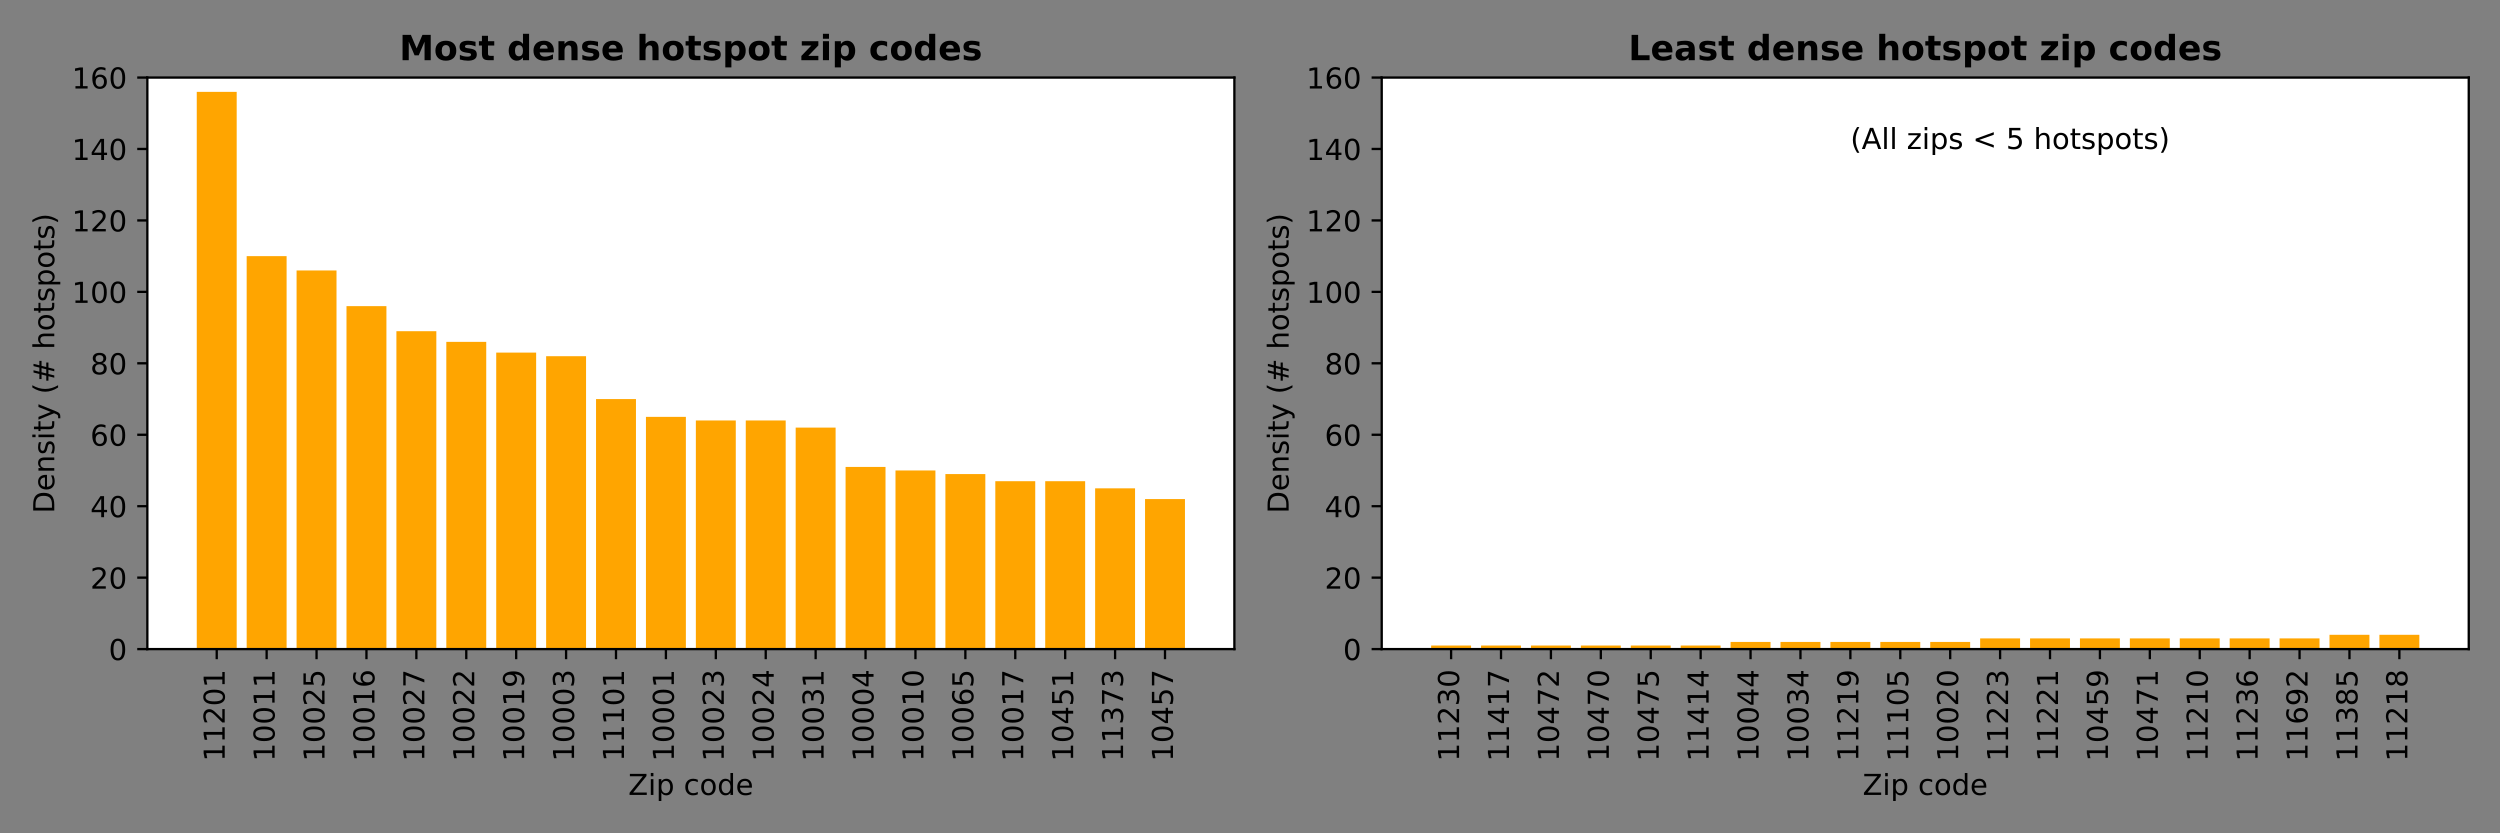 <svg width="1152" height="384" viewBox="0 0 864 288" xmlns="http://www.w3.org/2000/svg" xmlns:xlink="http://www.w3.org/1999/xlink" stroke-linejoin="round" overflow="hidden"><rect x="0" y="0" width="864" height="288" fill="#808080" stroke="none"/><defs></defs><defs><clipPath id="p4e9c5a5e02"><rect x="50.925" y="26.8" width="375.675" height="197.525"/></clipPath><clipPath id="pdf640429c2"><rect x="477.525" y="26.8" width="375.675" height="197.525"/></clipPath></defs><g id="figure_1"><g id="patch_1"><path d="M0 288 864 288 864 0 0 0Z" fill="none"/></g><g id="axes_1"><g id="patch_2"><path d="M50.925 224.325 426.6 224.325 426.6 26.8 50.925 26.8Z" fill="#FFFFFF"/></g><g id="patch_3"><path d="M68.001 224.325 81.8 224.325 81.8 31.738 68.001 31.738Z" fill="#FFA500" clip-path="url(#p4e9c5a5e02)"/></g><g id="patch_4"><path d="M85.25 224.325 99.049 224.325 99.049 88.527 85.25 88.527Z" fill="#FFA500" clip-path="url(#p4e9c5a5e02)"/></g><g id="patch_5"><path d="M102.498 224.325 116.297 224.325 116.297 93.465 102.498 93.465Z" fill="#FFA500" clip-path="url(#p4e9c5a5e02)"/></g><g id="patch_6"><path d="M119.747 224.325 133.546 224.325 133.546 105.81 119.747 105.81Z" fill="#FFA500" clip-path="url(#p4e9c5a5e02)"/></g><g id="patch_7"><path d="M136.996 224.325 150.795 224.325 150.795 114.452 136.996 114.452Z" fill="#FFA500" clip-path="url(#p4e9c5a5e02)"/></g><g id="patch_8"><path d="M154.244 224.325 168.043 224.325 168.043 118.155 154.244 118.155Z" fill="#FFA500" clip-path="url(#p4e9c5a5e02)"/></g><g id="patch_9"><path d="M171.493 224.325 185.292 224.325 185.292 121.859 171.493 121.859Z" fill="#FFA500" clip-path="url(#p4e9c5a5e02)"/></g><g id="patch_10"><path d="M188.742 224.325 202.54 224.325 202.54 123.093 188.742 123.093Z" fill="#FFA500" clip-path="url(#p4e9c5a5e02)"/></g><g id="patch_11"><path d="M205.99 224.325 219.789 224.325 219.789 137.908 205.99 137.908Z" fill="#FFA500" clip-path="url(#p4e9c5a5e02)"/></g><g id="patch_12"><path d="M223.239 224.325 237.038 224.325 237.038 144.08 223.239 144.08Z" fill="#FFA500" clip-path="url(#p4e9c5a5e02)"/></g><g id="patch_13"><path d="M240.487 224.325 254.286 224.325 254.286 145.315 240.487 145.315Z" fill="#FFA500" clip-path="url(#p4e9c5a5e02)"/></g><g id="patch_14"><path d="M257.736 224.325 271.535 224.325 271.535 145.315 257.736 145.315Z" fill="#FFA500" clip-path="url(#p4e9c5a5e02)"/></g><g id="patch_15"><path d="M274.985 224.325 288.784 224.325 288.784 147.784 274.985 147.784Z" fill="#FFA500" clip-path="url(#p4e9c5a5e02)"/></g><g id="patch_16"><path d="M292.233 224.325 306.032 224.325 306.032 161.364 292.233 161.364Z" fill="#FFA500" clip-path="url(#p4e9c5a5e02)"/></g><g id="patch_17"><path d="M309.482 224.325 323.281 224.325 323.281 162.598 309.482 162.598Z" fill="#FFA500" clip-path="url(#p4e9c5a5e02)"/></g><g id="patch_18"><path d="M326.73 224.325 340.529 224.325 340.529 163.833 326.73 163.833Z" fill="#FFA500" clip-path="url(#p4e9c5a5e02)"/></g><g id="patch_19"><path d="M343.979 224.325 357.778 224.325 357.778 166.302 343.979 166.302Z" fill="#FFA500" clip-path="url(#p4e9c5a5e02)"/></g><g id="patch_20"><path d="M361.228 224.325 375.027 224.325 375.027 166.302 361.228 166.302Z" fill="#FFA500" clip-path="url(#p4e9c5a5e02)"/></g><g id="patch_21"><path d="M378.476 224.325 392.275 224.325 392.275 168.771 378.476 168.771Z" fill="#FFA500" clip-path="url(#p4e9c5a5e02)"/></g><g id="patch_22"><path d="M395.725 224.325 409.524 224.325 409.524 172.475 395.725 172.475Z" fill="#FFA500" clip-path="url(#p4e9c5a5e02)"/></g><g id="matplotlib.axis_1"><g id="xtick_1"><g id="line2d_1"><defs><path d="M0 0 0 3.5" id="me505e06eaf" stroke="#000000" stroke-width="0.8"/></defs><g><use x="74.901" y="224.325" width="100%" height="100%" xlink:href="#me505e06eaf" stroke="#000000" stroke-width="0.8"></use></g></g><g id="text_1"><g transform="matrix(6.12323e-18 -0.1 -0.1 -6.12323e-18 77.66 263.137)"><defs><path d="M12.406 8.297 28.516 8.297 28.516 63.922 10.984 60.406 10.984 69.391 28.422 72.906 38.281 72.906 38.281 8.297 54.391 8.297 54.391 0 12.406 0Z" id="DejaVuSans-49"/><path d="M19.188 8.297 53.609 8.297 53.609 0 7.328 0 7.328 8.297C11.068 12.172 16.167 17.37 22.625 23.891 29.094 30.422 33.156 34.635 34.812 36.531 37.969 40.073 40.172 43.073 41.422 45.531 42.682 47.99 43.312 50.406 43.312 52.781 43.312 56.656 41.953 59.812 39.234 62.25 36.516 64.698 32.974 65.922 28.609 65.922 25.516 65.922 22.25 65.385 18.812 64.312 15.385 63.24 11.719 61.609 7.812 59.422L7.812 69.391C11.781 70.984 15.49 72.188 18.938 73 22.396 73.812 25.557 74.219 28.422 74.219 35.974 74.219 41.995 72.328 46.484 68.547 50.974 64.776 53.219 59.734 53.219 53.422 53.219 50.422 52.656 47.578 51.531 44.891 50.417 42.214 48.375 39.052 45.406 35.406 44.594 34.458 42.005 31.729 37.641 27.219 33.286 22.708 27.135 16.401 19.188 8.297Z" id="DejaVuSans-50"/><path d="M31.781 66.406C26.708 66.406 22.891 63.906 20.328 58.906 17.776 53.917 16.5 46.406 16.5 36.375 16.5 26.385 17.776 18.891 20.328 13.891 22.891 8.891 26.708 6.391 31.781 6.391 36.896 6.391 40.729 8.891 43.281 13.891 45.844 18.891 47.125 26.385 47.125 36.375 47.125 46.406 45.844 53.917 43.281 58.906 40.729 63.906 36.896 66.406 31.781 66.406ZM31.781 74.219C39.958 74.219 46.203 70.984 50.516 64.516 54.828 58.057 56.984 48.677 56.984 36.375 56.984 24.104 54.828 14.734 50.516 8.266 46.203 1.807 39.958-1.422 31.781-1.422 23.615-1.422 17.375 1.807 13.062 8.266 8.75 14.734 6.594 24.104 6.594 36.375 6.594 48.677 8.75 58.057 13.062 64.516 17.375 70.984 23.615 74.219 31.781 74.219Z" id="DejaVuSans-48"/></defs><use width="100%" height="100%" xlink:href="#DejaVuSans-49"></use><use x="63.623" width="100%" height="100%" xlink:href="#DejaVuSans-49"></use><use x="127.246" width="100%" height="100%" xlink:href="#DejaVuSans-50"></use><use x="190.869" width="100%" height="100%" xlink:href="#DejaVuSans-48"></use><use x="254.492" width="100%" height="100%" xlink:href="#DejaVuSans-49"></use></g></g></g><g id="xtick_2"><g id="line2d_2"><g><use x="92.149" y="224.325" width="100%" height="100%" xlink:href="#me505e06eaf" stroke="#000000" stroke-width="0.8"></use></g></g><g id="text_2"><g transform="matrix(6.12323e-18 -0.1 -0.1 -6.12323e-18 94.909 263.137)"><use width="100%" height="100%" xlink:href="#DejaVuSans-49"></use><use x="63.623" width="100%" height="100%" xlink:href="#DejaVuSans-48"></use><use x="127.246" width="100%" height="100%" xlink:href="#DejaVuSans-48"></use><use x="190.869" width="100%" height="100%" xlink:href="#DejaVuSans-49"></use><use x="254.492" width="100%" height="100%" xlink:href="#DejaVuSans-49"></use></g></g></g><g id="xtick_3"><g id="line2d_3"><g><use x="109.398" y="224.325" width="100%" height="100%" xlink:href="#me505e06eaf" stroke="#000000" stroke-width="0.8"></use></g></g><g id="text_3"><g transform="matrix(6.12323e-18 -0.1 -0.1 -6.12323e-18 112.157 263.137)"><defs><path d="M10.797 72.906 49.516 72.906 49.516 64.594 19.828 64.594 19.828 46.734C21.255 47.224 22.682 47.589 24.109 47.828 25.547 48.068 26.984 48.188 28.422 48.188 36.557 48.188 43 45.958 47.75 41.5 52.51 37.042 54.891 31.005 54.891 23.391 54.891 15.547 52.448 9.448 47.562 5.094 42.677 0.75 35.792-1.422 26.906-1.422 23.844-1.422 20.724-1.161 17.547-0.641 14.38-0.12 11.104 0.661 7.719 1.703L7.719 11.625C10.646 10.031 13.672 8.844 16.797 8.062 19.922 7.281 23.224 6.891 26.703 6.891 32.339 6.891 36.797 8.37 40.078 11.328 43.37 14.287 45.016 18.307 45.016 23.391 45.016 28.463 43.37 32.479 40.078 35.438 36.797 38.406 32.339 39.891 26.703 39.891 24.068 39.891 21.438 39.599 18.812 39.016 16.198 38.432 13.526 37.521 10.797 36.281Z" id="DejaVuSans-53"/></defs><use width="100%" height="100%" xlink:href="#DejaVuSans-49"></use><use x="63.623" width="100%" height="100%" xlink:href="#DejaVuSans-48"></use><use x="127.246" width="100%" height="100%" xlink:href="#DejaVuSans-48"></use><use x="190.869" width="100%" height="100%" xlink:href="#DejaVuSans-50"></use><use x="254.492" width="100%" height="100%" xlink:href="#DejaVuSans-53"></use></g></g></g><g id="xtick_4"><g id="line2d_4"><g><use x="126.646" y="224.325" width="100%" height="100%" xlink:href="#me505e06eaf" stroke="#000000" stroke-width="0.8"></use></g></g><g id="text_4"><g transform="matrix(6.12323e-18 -0.1 -0.1 -6.12323e-18 129.406 263.137)"><defs><path d="M33.016 40.375C28.588 40.375 25.078 38.859 22.484 35.828 19.901 32.807 18.609 28.662 18.609 23.391 18.609 18.151 19.901 14.005 22.484 10.953 25.078 7.911 28.588 6.391 33.016 6.391 37.443 6.391 40.948 7.911 43.531 10.953 46.115 14.005 47.406 18.151 47.406 23.391 47.406 28.662 46.115 32.807 43.531 35.828 40.948 38.859 37.443 40.375 33.016 40.375ZM52.594 71.297 52.594 62.312C50.115 63.479 47.615 64.37 45.094 64.984 42.573 65.609 40.073 65.922 37.594 65.922 31.083 65.922 26.109 63.724 22.672 59.328 19.245 54.932 17.287 48.292 16.797 39.406 18.713 42.24 21.12 44.411 24.016 45.922 26.922 47.432 30.115 48.188 33.594 48.188 40.917 48.188 46.703 45.964 50.953 41.516 55.203 37.078 57.328 31.037 57.328 23.391 57.328 15.901 55.115 9.891 50.688 5.359 46.26 0.839 40.37-1.422 33.016-1.422 24.578-1.422 18.13 1.807 13.672 8.266 9.214 14.734 6.984 24.104 6.984 36.375 6.984 47.896 9.719 57.083 15.188 63.938 20.656 70.792 27.995 74.219 37.203 74.219 39.682 74.219 42.182 73.974 44.703 73.484 47.224 72.995 49.854 72.266 52.594 71.297Z" id="DejaVuSans-54"/></defs><use width="100%" height="100%" xlink:href="#DejaVuSans-49"></use><use x="63.623" width="100%" height="100%" xlink:href="#DejaVuSans-48"></use><use x="127.246" width="100%" height="100%" xlink:href="#DejaVuSans-48"></use><use x="190.869" width="100%" height="100%" xlink:href="#DejaVuSans-49"></use><use x="254.492" width="100%" height="100%" xlink:href="#DejaVuSans-54"></use></g></g></g><g id="xtick_5"><g id="line2d_5"><g><use x="143.895" y="224.325" width="100%" height="100%" xlink:href="#me505e06eaf" stroke="#000000" stroke-width="0.8"></use></g></g><g id="text_5"><g transform="matrix(6.12323e-18 -0.1 -0.1 -6.12323e-18 146.654 263.137)"><defs><path d="M8.203 72.906 55.078 72.906 55.078 68.703 28.609 0 18.312 0 43.219 64.594 8.203 64.594Z" id="DejaVuSans-55"/></defs><use width="100%" height="100%" xlink:href="#DejaVuSans-49"></use><use x="63.623" width="100%" height="100%" xlink:href="#DejaVuSans-48"></use><use x="127.246" width="100%" height="100%" xlink:href="#DejaVuSans-48"></use><use x="190.869" width="100%" height="100%" xlink:href="#DejaVuSans-50"></use><use x="254.492" width="100%" height="100%" xlink:href="#DejaVuSans-55"></use></g></g></g><g id="xtick_6"><g id="line2d_6"><g><use x="161.144" y="224.325" width="100%" height="100%" xlink:href="#me505e06eaf" stroke="#000000" stroke-width="0.8"></use></g></g><g id="text_6"><g transform="matrix(6.12323e-18 -0.1 -0.1 -6.12323e-18 163.903 263.137)"><use width="100%" height="100%" xlink:href="#DejaVuSans-49"></use><use x="63.623" width="100%" height="100%" xlink:href="#DejaVuSans-48"></use><use x="127.246" width="100%" height="100%" xlink:href="#DejaVuSans-48"></use><use x="190.869" width="100%" height="100%" xlink:href="#DejaVuSans-50"></use><use x="254.492" width="100%" height="100%" xlink:href="#DejaVuSans-50"></use></g></g></g><g id="xtick_7"><g id="line2d_7"><g><use x="178.392" y="224.325" width="100%" height="100%" xlink:href="#me505e06eaf" stroke="#000000" stroke-width="0.8"></use></g></g><g id="text_7"><g transform="matrix(6.12323e-18 -0.1 -0.1 -6.12323e-18 181.152 263.137)"><defs><path d="M10.984 1.516 10.984 10.5C13.463 9.323 15.969 8.427 18.5 7.812 21.042 7.198 23.537 6.891 25.984 6.891 32.495 6.891 37.464 9.078 40.891 13.453 44.328 17.828 46.292 24.479 46.781 33.406 44.896 30.604 42.5 28.453 39.594 26.953 36.698 25.453 33.495 24.703 29.984 24.703 22.693 24.703 16.922 26.906 12.672 31.312 8.422 35.729 6.297 41.766 6.297 49.422 6.297 56.901 8.51 62.901 12.938 67.422 17.365 71.953 23.255 74.219 30.609 74.219 39.047 74.219 45.484 70.984 49.922 64.516 54.37 58.057 56.594 48.677 56.594 36.375 56.594 24.885 53.865 15.713 48.406 8.859 42.958 2.005 35.63-1.422 26.422-1.422 23.943-1.422 21.432-1.177 18.891-0.688 16.359-0.198 13.724 0.536 10.984 1.516ZM30.609 32.422C35.036 32.422 38.542 33.932 41.125 36.953 43.719 39.984 45.016 44.141 45.016 49.422 45.016 54.661 43.719 58.802 41.125 61.844 38.542 64.885 35.036 66.406 30.609 66.406 26.182 66.406 22.677 64.885 20.094 61.844 17.51 58.802 16.219 54.661 16.219 49.422 16.219 44.141 17.51 39.984 20.094 36.953 22.677 33.932 26.182 32.422 30.609 32.422Z" id="DejaVuSans-57"/></defs><use width="100%" height="100%" xlink:href="#DejaVuSans-49"></use><use x="63.623" width="100%" height="100%" xlink:href="#DejaVuSans-48"></use><use x="127.246" width="100%" height="100%" xlink:href="#DejaVuSans-48"></use><use x="190.869" width="100%" height="100%" xlink:href="#DejaVuSans-49"></use><use x="254.492" width="100%" height="100%" xlink:href="#DejaVuSans-57"></use></g></g></g><g id="xtick_8"><g id="line2d_8"><g><use x="195.641" y="224.325" width="100%" height="100%" xlink:href="#me505e06eaf" stroke="#000000" stroke-width="0.8"></use></g></g><g id="text_8"><g transform="matrix(6.12323e-18 -0.1 -0.1 -6.12323e-18 198.4 263.137)"><defs><path d="M40.578 39.312C45.297 38.302 48.979 36.198 51.625 33 54.281 29.812 55.609 25.875 55.609 21.188 55.609 14 53.135 8.432 48.188 4.484 43.24 0.547 36.208-1.422 27.094-1.422 24.042-1.422 20.896-1.12 17.656-0.516 14.417 0.089 11.073 0.995 7.625 2.203L7.625 11.719C10.354 10.125 13.344 8.922 16.594 8.109 19.854 7.297 23.26 6.891 26.812 6.891 32.99 6.891 37.698 8.109 40.938 10.547 44.177 12.984 45.797 16.531 45.797 21.188 45.797 25.49 44.292 28.849 41.281 31.266 38.271 33.693 34.083 34.906 28.719 34.906L20.219 34.906 20.219 43.016 29.109 43.016C33.953 43.016 37.661 43.984 40.234 45.922 42.807 47.859 44.094 50.651 44.094 54.297 44.094 58.036 42.766 60.906 40.109 62.906 37.464 64.917 33.667 65.922 28.719 65.922 26.01 65.922 23.109 65.625 20.016 65.031 16.922 64.448 13.521 63.542 9.812 62.312L9.812 71.094C13.562 72.135 17.073 72.917 20.344 73.438 23.615 73.958 26.698 74.219 29.594 74.219 37.083 74.219 43.005 72.516 47.359 69.109 51.724 65.713 53.906 61.12 53.906 55.328 53.906 51.286 52.75 47.875 50.438 45.094 48.125 42.312 44.839 40.385 40.578 39.312Z" id="DejaVuSans-51"/></defs><use width="100%" height="100%" xlink:href="#DejaVuSans-49"></use><use x="63.623" width="100%" height="100%" xlink:href="#DejaVuSans-48"></use><use x="127.246" width="100%" height="100%" xlink:href="#DejaVuSans-48"></use><use x="190.869" width="100%" height="100%" xlink:href="#DejaVuSans-48"></use><use x="254.492" width="100%" height="100%" xlink:href="#DejaVuSans-51"></use></g></g></g><g id="xtick_9"><g id="line2d_9"><g><use x="212.89" y="224.325" width="100%" height="100%" xlink:href="#me505e06eaf" stroke="#000000" stroke-width="0.8"></use></g></g><g id="text_9"><g transform="matrix(6.12323e-18 -0.1 -0.1 -6.12323e-18 215.649 263.137)"><use width="100%" height="100%" xlink:href="#DejaVuSans-49"></use><use x="63.623" width="100%" height="100%" xlink:href="#DejaVuSans-49"></use><use x="127.246" width="100%" height="100%" xlink:href="#DejaVuSans-49"></use><use x="190.869" width="100%" height="100%" xlink:href="#DejaVuSans-48"></use><use x="254.492" width="100%" height="100%" xlink:href="#DejaVuSans-49"></use></g></g></g><g id="xtick_10"><g id="line2d_10"><g><use x="230.138" y="224.325" width="100%" height="100%" xlink:href="#me505e06eaf" stroke="#000000" stroke-width="0.8"></use></g></g><g id="text_10"><g transform="matrix(6.12323e-18 -0.1 -0.1 -6.12323e-18 232.898 263.137)"><use width="100%" height="100%" xlink:href="#DejaVuSans-49"></use><use x="63.623" width="100%" height="100%" xlink:href="#DejaVuSans-48"></use><use x="127.246" width="100%" height="100%" xlink:href="#DejaVuSans-48"></use><use x="190.869" width="100%" height="100%" xlink:href="#DejaVuSans-48"></use><use x="254.492" width="100%" height="100%" xlink:href="#DejaVuSans-49"></use></g></g></g><g id="xtick_11"><g id="line2d_11"><g><use x="247.387" y="224.325" width="100%" height="100%" xlink:href="#me505e06eaf" stroke="#000000" stroke-width="0.8"></use></g></g><g id="text_11"><g transform="matrix(6.12323e-18 -0.1 -0.1 -6.12323e-18 250.146 263.137)"><use width="100%" height="100%" xlink:href="#DejaVuSans-49"></use><use x="63.623" width="100%" height="100%" xlink:href="#DejaVuSans-48"></use><use x="127.246" width="100%" height="100%" xlink:href="#DejaVuSans-48"></use><use x="190.869" width="100%" height="100%" xlink:href="#DejaVuSans-50"></use><use x="254.492" width="100%" height="100%" xlink:href="#DejaVuSans-51"></use></g></g></g><g id="xtick_12"><g id="line2d_12"><g><use x="264.635" y="224.325" width="100%" height="100%" xlink:href="#me505e06eaf" stroke="#000000" stroke-width="0.8"></use></g></g><g id="text_12"><g transform="matrix(6.12323e-18 -0.1 -0.1 -6.12323e-18 267.395 263.137)"><defs><path d="M37.797 64.312 12.891 25.391 37.797 25.391ZM35.203 72.906 47.609 72.906 47.609 25.391 58.016 25.391 58.016 17.188 47.609 17.188 47.609 0 37.797 0 37.797 17.188 4.891 17.188 4.891 26.703Z" id="DejaVuSans-52"/></defs><use width="100%" height="100%" xlink:href="#DejaVuSans-49"></use><use x="63.623" width="100%" height="100%" xlink:href="#DejaVuSans-48"></use><use x="127.246" width="100%" height="100%" xlink:href="#DejaVuSans-48"></use><use x="190.869" width="100%" height="100%" xlink:href="#DejaVuSans-50"></use><use x="254.492" width="100%" height="100%" xlink:href="#DejaVuSans-52"></use></g></g></g><g id="xtick_13"><g id="line2d_13"><g><use x="281.884" y="224.325" width="100%" height="100%" xlink:href="#me505e06eaf" stroke="#000000" stroke-width="0.8"></use></g></g><g id="text_13"><g transform="matrix(6.12323e-18 -0.1 -0.1 -6.12323e-18 284.643 263.137)"><use width="100%" height="100%" xlink:href="#DejaVuSans-49"></use><use x="63.623" width="100%" height="100%" xlink:href="#DejaVuSans-48"></use><use x="127.246" width="100%" height="100%" xlink:href="#DejaVuSans-48"></use><use x="190.869" width="100%" height="100%" xlink:href="#DejaVuSans-51"></use><use x="254.492" width="100%" height="100%" xlink:href="#DejaVuSans-49"></use></g></g></g><g id="xtick_14"><g id="line2d_14"><g><use x="299.133" y="224.325" width="100%" height="100%" xlink:href="#me505e06eaf" stroke="#000000" stroke-width="0.8"></use></g></g><g id="text_14"><g transform="matrix(6.12323e-18 -0.1 -0.1 -6.12323e-18 301.892 263.137)"><use width="100%" height="100%" xlink:href="#DejaVuSans-49"></use><use x="63.623" width="100%" height="100%" xlink:href="#DejaVuSans-48"></use><use x="127.246" width="100%" height="100%" xlink:href="#DejaVuSans-48"></use><use x="190.869" width="100%" height="100%" xlink:href="#DejaVuSans-48"></use><use x="254.492" width="100%" height="100%" xlink:href="#DejaVuSans-52"></use></g></g></g><g id="xtick_15"><g id="line2d_15"><g><use x="316.381" y="224.325" width="100%" height="100%" xlink:href="#me505e06eaf" stroke="#000000" stroke-width="0.8"></use></g></g><g id="text_15"><g transform="matrix(6.12323e-18 -0.1 -0.1 -6.12323e-18 319.141 263.137)"><use width="100%" height="100%" xlink:href="#DejaVuSans-49"></use><use x="63.623" width="100%" height="100%" xlink:href="#DejaVuSans-48"></use><use x="127.246" width="100%" height="100%" xlink:href="#DejaVuSans-48"></use><use x="190.869" width="100%" height="100%" xlink:href="#DejaVuSans-49"></use><use x="254.492" width="100%" height="100%" xlink:href="#DejaVuSans-48"></use></g></g></g><g id="xtick_16"><g id="line2d_16"><g><use x="333.63" y="224.325" width="100%" height="100%" xlink:href="#me505e06eaf" stroke="#000000" stroke-width="0.8"></use></g></g><g id="text_16"><g transform="matrix(6.12323e-18 -0.1 -0.1 -6.12323e-18 336.389 263.137)"><use width="100%" height="100%" xlink:href="#DejaVuSans-49"></use><use x="63.623" width="100%" height="100%" xlink:href="#DejaVuSans-48"></use><use x="127.246" width="100%" height="100%" xlink:href="#DejaVuSans-48"></use><use x="190.869" width="100%" height="100%" xlink:href="#DejaVuSans-54"></use><use x="254.492" width="100%" height="100%" xlink:href="#DejaVuSans-53"></use></g></g></g><g id="xtick_17"><g id="line2d_17"><g><use x="350.879" y="224.325" width="100%" height="100%" xlink:href="#me505e06eaf" stroke="#000000" stroke-width="0.8"></use></g></g><g id="text_17"><g transform="matrix(6.12323e-18 -0.1 -0.1 -6.12323e-18 353.638 263.137)"><use width="100%" height="100%" xlink:href="#DejaVuSans-49"></use><use x="63.623" width="100%" height="100%" xlink:href="#DejaVuSans-48"></use><use x="127.246" width="100%" height="100%" xlink:href="#DejaVuSans-48"></use><use x="190.869" width="100%" height="100%" xlink:href="#DejaVuSans-49"></use><use x="254.492" width="100%" height="100%" xlink:href="#DejaVuSans-55"></use></g></g></g><g id="xtick_18"><g id="line2d_18"><g><use x="368.127" y="224.325" width="100%" height="100%" xlink:href="#me505e06eaf" stroke="#000000" stroke-width="0.8"></use></g></g><g id="text_18"><g transform="matrix(6.12323e-18 -0.1 -0.1 -6.12323e-18 370.887 263.137)"><use width="100%" height="100%" xlink:href="#DejaVuSans-49"></use><use x="63.623" width="100%" height="100%" xlink:href="#DejaVuSans-48"></use><use x="127.246" width="100%" height="100%" xlink:href="#DejaVuSans-52"></use><use x="190.869" width="100%" height="100%" xlink:href="#DejaVuSans-53"></use><use x="254.492" width="100%" height="100%" xlink:href="#DejaVuSans-49"></use></g></g></g><g id="xtick_19"><g id="line2d_19"><g><use x="385.376" y="224.325" width="100%" height="100%" xlink:href="#me505e06eaf" stroke="#000000" stroke-width="0.8"></use></g></g><g id="text_19"><g transform="matrix(6.12323e-18 -0.1 -0.1 -6.12323e-18 388.135 263.137)"><use width="100%" height="100%" xlink:href="#DejaVuSans-49"></use><use x="63.623" width="100%" height="100%" xlink:href="#DejaVuSans-49"></use><use x="127.246" width="100%" height="100%" xlink:href="#DejaVuSans-51"></use><use x="190.869" width="100%" height="100%" xlink:href="#DejaVuSans-55"></use><use x="254.492" width="100%" height="100%" xlink:href="#DejaVuSans-51"></use></g></g></g><g id="xtick_20"><g id="line2d_20"><g><use x="402.624" y="224.325" width="100%" height="100%" xlink:href="#me505e06eaf" stroke="#000000" stroke-width="0.8"></use></g></g><g id="text_20"><g transform="matrix(6.12323e-18 -0.1 -0.1 -6.12323e-18 405.384 263.137)"><use width="100%" height="100%" xlink:href="#DejaVuSans-49"></use><use x="63.623" width="100%" height="100%" xlink:href="#DejaVuSans-48"></use><use x="127.246" width="100%" height="100%" xlink:href="#DejaVuSans-52"></use><use x="190.869" width="100%" height="100%" xlink:href="#DejaVuSans-53"></use><use x="254.492" width="100%" height="100%" xlink:href="#DejaVuSans-55"></use></g></g></g><g id="text_21"><g transform="matrix(0.1 0 0 -0.1 217.126 274.736)"><defs><path d="M5.609 72.906 62.891 72.906 62.891 65.375 16.797 8.297 64.016 8.297 64.016 0 4.5 0 4.5 7.516 50.594 64.594 5.609 64.594Z" id="DejaVuSans-90"/><path d="M9.422 54.688 18.406 54.688 18.406 0 9.422 0ZM9.422 75.984 18.406 75.984 18.406 64.594 9.422 64.594Z" id="DejaVuSans-105"/><path d="M18.109 8.203 18.109-20.797 9.078-20.797 9.078 54.688 18.109 54.688 18.109 46.391C20.005 49.641 22.391 52.052 25.266 53.625 28.151 55.208 31.594 56 35.594 56 42.24 56 47.635 53.365 51.781 48.094 55.938 42.823 58.016 35.891 58.016 27.297 58.016 18.703 55.938 11.766 51.781 6.484 47.635 1.214 42.24-1.422 35.594-1.422 31.594-1.422 28.151-0.63 25.266 0.953 22.391 2.536 20.005 4.953 18.109 8.203ZM48.688 27.297C48.688 33.901 47.328 39.083 44.609 42.844 41.891 46.604 38.156 48.484 33.406 48.484 28.646 48.484 24.906 46.604 22.188 42.844 19.469 39.083 18.109 33.901 18.109 27.297 18.109 20.693 19.469 15.51 22.188 11.75 24.906 7.99 28.646 6.109 33.406 6.109 38.156 6.109 41.891 7.99 44.609 11.75 47.328 15.51 48.688 20.693 48.688 27.297Z" id="DejaVuSans-112"/><path d="" id="DejaVuSans-32"/><path d="M48.781 52.594 48.781 44.188C46.24 45.594 43.693 46.646 41.141 47.344 38.589 48.042 36.01 48.391 33.406 48.391 27.573 48.391 23.042 46.542 19.812 42.844 16.594 39.156 14.984 33.974 14.984 27.297 14.984 20.62 16.594 15.432 19.812 11.734 23.042 8.047 27.573 6.203 33.406 6.203 36.01 6.203 38.589 6.552 41.141 7.25 43.693 7.948 46.24 9 48.781 10.406L48.781 2.094C46.271 0.927 43.672 0.052 40.984-0.531 38.307-1.125 35.453-1.422 32.422-1.422 24.182-1.422 17.635 1.167 12.781 6.344 7.938 11.521 5.516 18.505 5.516 27.297 5.516 36.214 7.964 43.224 12.859 48.328 17.766 53.443 24.484 56 33.016 56 35.776 56 38.474 55.714 41.109 55.141 43.745 54.578 46.302 53.729 48.781 52.594Z" id="DejaVuSans-99"/><path d="M30.609 48.391C25.797 48.391 21.99 46.51 19.188 42.75 16.385 38.99 14.984 33.839 14.984 27.297 14.984 20.755 16.375 15.604 19.156 11.844 21.948 8.083 25.766 6.203 30.609 6.203 35.401 6.203 39.193 8.089 41.984 11.859 44.786 15.641 46.188 20.787 46.188 27.297 46.188 33.776 44.786 38.911 41.984 42.703 39.193 46.495 35.401 48.391 30.609 48.391ZM30.609 56C38.422 56 44.557 53.458 49.016 48.375 53.484 43.302 55.719 36.276 55.719 27.297 55.719 18.349 53.484 11.323 49.016 6.219 44.557 1.125 38.422-1.422 30.609-1.422 22.766-1.422 16.62 1.125 12.172 6.219 7.734 11.323 5.516 18.349 5.516 27.297 5.516 36.276 7.734 43.302 12.172 48.375 16.62 53.458 22.766 56 30.609 56Z" id="DejaVuSans-111"/><path d="M45.406 46.391 45.406 75.984 54.391 75.984 54.391 0 45.406 0 45.406 8.203C43.521 4.953 41.135 2.536 38.25 0.953 35.375-0.63 31.917-1.422 27.875-1.422 21.271-1.422 15.891 1.214 11.734 6.484 7.589 11.766 5.516 18.703 5.516 27.297 5.516 35.891 7.589 42.823 11.734 48.094 15.891 53.365 21.271 56 27.875 56 31.917 56 35.375 55.208 38.25 53.625 41.135 52.052 43.521 49.641 45.406 46.391ZM14.797 27.297C14.797 20.693 16.156 15.51 18.875 11.75 21.594 7.99 25.328 6.109 30.078 6.109 34.828 6.109 38.568 7.99 41.297 11.75 44.036 15.51 45.406 20.693 45.406 27.297 45.406 33.901 44.036 39.083 41.297 42.844 38.568 46.604 34.828 48.484 30.078 48.484 25.328 48.484 21.594 46.604 18.875 42.844 16.156 39.083 14.797 33.901 14.797 27.297Z" id="DejaVuSans-100"/><path d="M56.203 29.594 56.203 25.203 14.891 25.203C15.287 19.016 17.151 14.302 20.484 11.062 23.818 7.823 28.463 6.203 34.422 6.203 37.87 6.203 41.214 6.625 44.453 7.469 47.693 8.312 50.911 9.583 54.109 11.281L54.109 2.781C50.88 1.417 47.573 0.375 44.188-0.344 40.802-1.062 37.37-1.422 33.891-1.422 25.162-1.422 18.25 1.115 13.156 6.188 8.062 11.271 5.516 18.146 5.516 26.812 5.516 35.76 7.932 42.859 12.766 48.109 17.599 53.37 24.12 56 32.328 56 39.682 56 45.5 53.63 49.781 48.891 54.062 44.161 56.203 37.729 56.203 29.594ZM47.219 32.234C47.156 37.141 45.781 41.057 43.094 43.984 40.406 46.922 36.849 48.391 32.422 48.391 27.412 48.391 23.401 46.974 20.391 44.141 17.38 41.307 15.646 37.318 15.188 32.172Z" id="DejaVuSans-101"/></defs><use width="100%" height="100%" xlink:href="#DejaVuSans-90"></use><use x="68.506" width="100%" height="100%" xlink:href="#DejaVuSans-105"></use><use x="96.289" width="100%" height="100%" xlink:href="#DejaVuSans-112"></use><use x="159.766" width="100%" height="100%" xlink:href="#DejaVuSans-32"></use><use x="191.553" width="100%" height="100%" xlink:href="#DejaVuSans-99"></use><use x="246.533" width="100%" height="100%" xlink:href="#DejaVuSans-111"></use><use x="307.715" width="100%" height="100%" xlink:href="#DejaVuSans-100"></use><use x="371.191" width="100%" height="100%" xlink:href="#DejaVuSans-101"></use></g></g></g><g id="matplotlib.axis_2"><g id="ytick_1"><g id="line2d_21"><defs><path d="M0 0-3.5 0" id="m59b1d5f39a" stroke="#000000" stroke-width="0.8"/></defs><g><use x="50.925" y="224.325" width="100%" height="100%" xlink:href="#m59b1d5f39a" stroke="#000000" stroke-width="0.8"></use></g></g><g id="text_22"><g transform="matrix(0.1 0 0 -0.1 37.562 228.124)"><use width="100%" height="100%" xlink:href="#DejaVuSans-48"></use></g></g></g><g id="ytick_2"><g id="line2d_22"><g><use x="50.925" y="199.634" width="100%" height="100%" xlink:href="#m59b1d5f39a" stroke="#000000" stroke-width="0.8"></use></g></g><g id="text_23"><g transform="matrix(0.1 0 0 -0.1 31.2 203.434)"><use width="100%" height="100%" xlink:href="#DejaVuSans-50"></use><use x="63.623" width="100%" height="100%" xlink:href="#DejaVuSans-48"></use></g></g></g><g id="ytick_3"><g id="line2d_23"><g><use x="50.925" y="174.944" width="100%" height="100%" xlink:href="#m59b1d5f39a" stroke="#000000" stroke-width="0.8"></use></g></g><g id="text_24"><g transform="matrix(0.1 0 0 -0.1 31.2 178.743)"><use width="100%" height="100%" xlink:href="#DejaVuSans-52"></use><use x="63.623" width="100%" height="100%" xlink:href="#DejaVuSans-48"></use></g></g></g><g id="ytick_4"><g id="line2d_24"><g><use x="50.925" y="150.253" width="100%" height="100%" xlink:href="#m59b1d5f39a" stroke="#000000" stroke-width="0.8"></use></g></g><g id="text_25"><g transform="matrix(0.1 0 0 -0.1 31.2 154.052)"><use width="100%" height="100%" xlink:href="#DejaVuSans-54"></use><use x="63.623" width="100%" height="100%" xlink:href="#DejaVuSans-48"></use></g></g></g><g id="ytick_5"><g id="line2d_25"><g><use x="50.925" y="125.562" width="100%" height="100%" xlink:href="#m59b1d5f39a" stroke="#000000" stroke-width="0.8"></use></g></g><g id="text_26"><g transform="matrix(0.1 0 0 -0.1 31.2 129.362)"><defs><path d="M31.781 34.625C27.094 34.625 23.406 33.37 20.719 30.859 18.042 28.349 16.703 24.901 16.703 20.516 16.703 16.12 18.042 12.667 20.719 10.156 23.406 7.646 27.094 6.391 31.781 6.391 36.469 6.391 40.161 7.651 42.859 10.172 45.568 12.703 46.922 16.151 46.922 20.516 46.922 24.901 45.578 28.349 42.891 30.859 40.214 33.37 36.51 34.625 31.781 34.625ZM21.922 38.812C17.693 39.854 14.396 41.823 12.031 44.719 9.677 47.625 8.5 51.161 8.5 55.328 8.5 61.151 10.573 65.755 14.719 69.141 18.875 72.526 24.562 74.219 31.781 74.219 39.042 74.219 44.74 72.526 48.875 69.141 53.01 65.755 55.078 61.151 55.078 55.328 55.078 51.161 53.896 47.625 51.531 44.719 49.177 41.823 45.901 39.854 41.703 38.812 46.453 37.708 50.151 35.542 52.797 32.312 55.453 29.094 56.781 25.162 56.781 20.516 56.781 13.443 54.625 8.016 50.312 4.234 46 0.464 39.823-1.422 31.781-1.422 23.75-1.422 17.573 0.464 13.25 4.234 8.938 8.016 6.781 13.443 6.781 20.516 6.781 25.162 8.115 29.094 10.781 32.312 13.458 35.542 17.172 37.708 21.922 38.812ZM18.312 54.391C18.312 50.62 19.49 47.677 21.844 45.562 24.208 43.448 27.521 42.391 31.781 42.391 36.021 42.391 39.333 43.448 41.719 45.562 44.115 47.677 45.312 50.62 45.312 54.391 45.312 58.172 44.115 61.12 41.719 63.234 39.333 65.349 36.021 66.406 31.781 66.406 27.521 66.406 24.208 65.349 21.844 63.234 19.49 61.12 18.312 58.172 18.312 54.391Z" id="DejaVuSans-56"/></defs><use width="100%" height="100%" xlink:href="#DejaVuSans-56"></use><use x="63.623" width="100%" height="100%" xlink:href="#DejaVuSans-48"></use></g></g></g><g id="ytick_6"><g id="line2d_26"><g><use x="50.925" y="100.872" width="100%" height="100%" xlink:href="#m59b1d5f39a" stroke="#000000" stroke-width="0.8"></use></g></g><g id="text_27"><g transform="matrix(0.1 0 0 -0.1 24.837 104.671)"><use width="100%" height="100%" xlink:href="#DejaVuSans-49"></use><use x="63.623" width="100%" height="100%" xlink:href="#DejaVuSans-48"></use><use x="127.246" width="100%" height="100%" xlink:href="#DejaVuSans-48"></use></g></g></g><g id="ytick_7"><g id="line2d_27"><g><use x="50.925" y="76.181" width="100%" height="100%" xlink:href="#m59b1d5f39a" stroke="#000000" stroke-width="0.8"></use></g></g><g id="text_28"><g transform="matrix(0.1 0 0 -0.1 24.837 79.981)"><use width="100%" height="100%" xlink:href="#DejaVuSans-49"></use><use x="63.623" width="100%" height="100%" xlink:href="#DejaVuSans-50"></use><use x="127.246" width="100%" height="100%" xlink:href="#DejaVuSans-48"></use></g></g></g><g id="ytick_8"><g id="line2d_28"><g><use x="50.925" y="51.491" width="100%" height="100%" xlink:href="#m59b1d5f39a" stroke="#000000" stroke-width="0.8"></use></g></g><g id="text_29"><g transform="matrix(0.1 0 0 -0.1 24.837 55.29)"><use width="100%" height="100%" xlink:href="#DejaVuSans-49"></use><use x="63.623" width="100%" height="100%" xlink:href="#DejaVuSans-52"></use><use x="127.246" width="100%" height="100%" xlink:href="#DejaVuSans-48"></use></g></g></g><g id="ytick_9"><g id="line2d_29"><g><use x="50.925" y="26.8" width="100%" height="100%" xlink:href="#m59b1d5f39a" stroke="#000000" stroke-width="0.8"></use></g></g><g id="text_30"><g transform="matrix(0.1 0 0 -0.1 24.837 30.599)"><use width="100%" height="100%" xlink:href="#DejaVuSans-49"></use><use x="63.623" width="100%" height="100%" xlink:href="#DejaVuSans-54"></use><use x="127.246" width="100%" height="100%" xlink:href="#DejaVuSans-48"></use></g></g></g><g id="text_31"><g transform="matrix(6.12323e-18 -0.1 -0.1 -6.12323e-18 18.758 177.432)"><defs><path d="M19.672 64.797 19.672 8.109 31.594 8.109C41.656 8.109 49.021 10.385 53.688 14.938 58.354 19.5 60.688 26.698 60.688 36.531 60.688 46.292 58.354 53.443 53.688 57.984 49.021 62.526 41.656 64.797 31.594 64.797ZM9.812 72.906 30.078 72.906C44.203 72.906 54.568 69.969 61.172 64.094 67.787 58.219 71.094 49.031 71.094 36.531 71.094 23.958 67.771 14.724 61.125 8.828 54.49 2.943 44.141 0 30.078 0L9.812 0Z" id="DejaVuSans-68"/><path d="M54.891 33.016 54.891 0 45.906 0 45.906 32.719C45.906 37.896 44.896 41.766 42.875 44.328 40.854 46.901 37.828 48.188 33.797 48.188 28.943 48.188 25.115 46.641 22.312 43.547 19.51 40.464 18.109 36.25 18.109 30.906L18.109 0 9.078 0 9.078 54.688 18.109 54.688 18.109 46.188C20.266 49.479 22.797 51.938 25.703 53.562 28.62 55.188 31.984 56 35.797 56 42.078 56 46.828 54.057 50.047 50.172 53.276 46.286 54.891 40.568 54.891 33.016Z" id="DejaVuSans-110"/><path d="M44.281 53.078 44.281 44.578C41.75 45.88 39.115 46.854 36.375 47.5 33.646 48.156 30.812 48.484 27.875 48.484 23.417 48.484 20.073 47.802 17.844 46.438 15.615 45.073 14.5 43.021 14.5 40.281 14.5 38.198 15.297 36.562 16.891 35.375 18.484 34.188 21.693 33.057 26.516 31.984L29.594 31.297C35.969 29.932 40.5 28.005 43.188 25.516 45.875 23.026 47.219 19.552 47.219 15.094 47.219 10.01 45.208 5.984 41.188 3.016 37.167 0.057 31.641-1.422 24.609-1.422 21.682-1.422 18.63-1.135 15.453-0.562 12.276 0.01 8.932 0.865 5.422 2L5.422 11.281C8.745 9.552 12.016 8.255 15.234 7.391 18.453 6.536 21.646 6.109 24.812 6.109 29.042 6.109 32.292 6.833 34.562 8.281 36.844 9.729 37.984 11.771 37.984 14.406 37.984 16.844 37.161 18.713 35.516 20.016 33.88 21.318 30.276 22.573 24.703 23.781L21.578 24.516C16.016 25.682 11.995 27.479 9.516 29.906 7.047 32.333 5.812 35.661 5.812 39.891 5.812 45.036 7.635 49.005 11.281 51.797 14.927 54.599 20.104 56 26.812 56 30.125 56 33.245 55.755 36.172 55.266 39.109 54.786 41.812 54.057 44.281 53.078Z" id="DejaVuSans-115"/><path d="M18.312 70.219 18.312 54.688 36.812 54.688 36.812 47.703 18.312 47.703 18.312 18.016C18.312 13.557 18.922 10.693 20.141 9.422 21.359 8.151 23.844 7.516 27.594 7.516L36.812 7.516 36.812 0 27.594 0C20.656 0 15.87 1.292 13.234 3.875 10.599 6.469 9.281 11.182 9.281 18.016L9.281 47.703 2.688 47.703 2.688 54.688 9.281 54.688 9.281 70.219Z" id="DejaVuSans-116"/><path d="M32.172-5.078C29.641-11.588 27.167-15.833 24.75-17.812 22.344-19.802 19.125-20.797 15.094-20.797L7.906-20.797 7.906-13.281 13.188-13.281C15.656-13.281 17.573-12.693 18.938-11.516 20.312-10.349 21.828-7.583 23.484-3.219L25.094 0.875 2.984 54.688 12.5 54.688 29.594 11.922 46.688 54.688 56.203 54.688Z" id="DejaVuSans-121"/><path d="M31 75.875C26.646 68.396 23.406 60.99 21.281 53.656 19.167 46.333 18.109 38.911 18.109 31.391 18.109 23.88 19.177 16.438 21.312 9.062 23.448 1.688 26.677-5.729 31-13.188L23.188-13.188C18.312-5.531 14.662 1.99 12.234 9.375 9.807 16.76 8.594 24.099 8.594 31.391 8.594 38.651 9.797 45.958 12.203 53.312 14.62 60.677 18.281 68.198 23.188 75.875Z" id="DejaVuSans-40"/><path d="M51.125 44 36.922 44 32.812 27.688 47.125 27.688ZM43.797 71.781 38.719 51.516 52.984 51.516 58.109 71.781 65.922 71.781 60.891 51.516 76.125 51.516 76.125 44 58.984 44 54.984 27.688 70.516 27.688 70.516 20.219 53.078 20.219 48 0 40.188 0 45.219 20.219 30.906 20.219 25.875 0 18.016 0 23.094 20.219 7.719 20.219 7.719 27.688 24.906 27.688 29 44 13.281 44 13.281 51.516 30.906 51.516 35.891 71.781Z" id="DejaVuSans-35"/><path d="M54.891 33.016 54.891 0 45.906 0 45.906 32.719C45.906 37.896 44.896 41.766 42.875 44.328 40.854 46.901 37.828 48.188 33.797 48.188 28.943 48.188 25.115 46.641 22.312 43.547 19.51 40.464 18.109 36.25 18.109 30.906L18.109 0 9.078 0 9.078 75.984 18.109 75.984 18.109 46.188C20.266 49.479 22.797 51.938 25.703 53.562 28.62 55.188 31.984 56 35.797 56 42.078 56 46.828 54.057 50.047 50.172 53.276 46.286 54.891 40.568 54.891 33.016Z" id="DejaVuSans-104"/><path d="M8.016 75.875 15.828 75.875C20.703 68.198 24.354 60.677 26.781 53.312 29.208 45.958 30.422 38.651 30.422 31.391 30.422 24.099 29.208 16.76 26.781 9.375 24.354 1.99 20.703-5.531 15.828-13.188L8.016-13.188C12.338-5.729 15.568 1.688 17.703 9.062 19.838 16.438 20.906 23.88 20.906 31.391 20.906 38.911 19.838 46.333 17.703 53.656 15.568 60.99 12.338 68.396 8.016 75.875Z" id="DejaVuSans-41"/></defs><use width="100%" height="100%" xlink:href="#DejaVuSans-68"></use><use x="77.002" width="100%" height="100%" xlink:href="#DejaVuSans-101"></use><use x="138.525" width="100%" height="100%" xlink:href="#DejaVuSans-110"></use><use x="201.904" width="100%" height="100%" xlink:href="#DejaVuSans-115"></use><use x="254.004" width="100%" height="100%" xlink:href="#DejaVuSans-105"></use><use x="281.787" width="100%" height="100%" xlink:href="#DejaVuSans-116"></use><use x="320.996" width="100%" height="100%" xlink:href="#DejaVuSans-121"></use><use x="380.176" width="100%" height="100%" xlink:href="#DejaVuSans-32"></use><use x="411.963" width="100%" height="100%" xlink:href="#DejaVuSans-40"></use><use x="450.977" width="100%" height="100%" xlink:href="#DejaVuSans-35"></use><use x="534.766" width="100%" height="100%" xlink:href="#DejaVuSans-32"></use><use x="566.553" width="100%" height="100%" xlink:href="#DejaVuSans-104"></use><use x="629.932" width="100%" height="100%" xlink:href="#DejaVuSans-111"></use><use x="691.113" width="100%" height="100%" xlink:href="#DejaVuSans-116"></use><use x="730.322" width="100%" height="100%" xlink:href="#DejaVuSans-115"></use><use x="782.422" width="100%" height="100%" xlink:href="#DejaVuSans-112"></use><use x="845.898" width="100%" height="100%" xlink:href="#DejaVuSans-111"></use><use x="907.08" width="100%" height="100%" xlink:href="#DejaVuSans-116"></use><use x="946.289" width="100%" height="100%" xlink:href="#DejaVuSans-115"></use><use x="998.389" width="100%" height="100%" xlink:href="#DejaVuSans-41"></use></g></g></g><g id="patch_23"><path d="M50.925 224.325 50.925 26.8" stroke="#000000" stroke-width="0.8" stroke-linecap="square" stroke-linejoin="miter" fill="none"/></g><g id="patch_24"><path d="M426.6 224.325 426.6 26.8" stroke="#000000" stroke-width="0.8" stroke-linecap="square" stroke-linejoin="miter" fill="none"/></g><g id="patch_25"><path d="M50.925 224.325 426.6 224.325" stroke="#000000" stroke-width="0.8" stroke-linecap="square" stroke-linejoin="miter" fill="none"/></g><g id="patch_26"><path d="M50.925 26.8 426.6 26.8" stroke="#000000" stroke-width="0.8" stroke-linecap="square" stroke-linejoin="miter" fill="none"/></g><g id="text_32"><g transform="matrix(0.12 0 0 -0.12 138.024 20.8)"><defs><path d="M9.188 72.906 33.109 72.906 49.703 33.891 66.406 72.906 90.281 72.906 90.281 0 72.516 0 72.516 53.328 55.719 14.016 43.797 14.016 27 53.328 27 0 9.188 0Z" id="DejaVuSans-Bold-77"/><path d="M34.422 43.5C30.547 43.5 27.594 42.109 25.562 39.328 23.531 36.547 22.516 32.536 22.516 27.297 22.516 22.057 23.531 18.042 25.562 15.25 27.594 12.469 30.547 11.078 34.422 11.078 38.234 11.078 41.146 12.469 43.156 15.25 45.177 18.042 46.188 22.057 46.188 27.297 46.188 32.536 45.177 36.547 43.156 39.328 41.146 42.109 38.234 43.5 34.422 43.5ZM34.422 56C43.828 56 51.177 53.458 56.469 48.375 61.76 43.302 64.406 36.276 64.406 27.297 64.406 18.307 61.76 11.271 56.469 6.188 51.177 1.115 43.828-1.422 34.422-1.422 24.984-1.422 17.604 1.115 12.281 6.188 6.958 11.271 4.297 18.307 4.297 27.297 4.297 36.276 6.958 43.302 12.281 48.375 17.604 53.458 24.984 56 34.422 56Z" id="DejaVuSans-Bold-111"/><path d="M51.125 52.984 51.125 39.703C47.385 41.266 43.771 42.438 40.281 43.219 36.802 44 33.516 44.391 30.422 44.391 27.099 44.391 24.63 43.974 23.016 43.141 21.412 42.307 20.609 41.031 20.609 39.312 20.609 37.906 21.219 36.828 22.438 36.078 23.656 35.339 25.844 34.786 29 34.422L32.078 33.984C41.036 32.849 47.057 30.979 50.141 28.375 53.234 25.771 54.781 21.682 54.781 16.109 54.781 10.287 52.63 5.906 48.328 2.969 44.036 0.042 37.63-1.422 29.109-1.422 25.495-1.422 21.755-1.135 17.891-0.562 14.037 0.01 10.073 0.865 6 2L6 15.281C9.49 13.594 13.062 12.323 16.719 11.469 20.385 10.625 24.104 10.203 27.875 10.203 31.302 10.203 33.875 10.672 35.594 11.609 37.323 12.557 38.188 13.963 38.188 15.828 38.188 17.391 37.594 18.552 36.406 19.312 35.219 20.073 32.849 20.667 29.297 21.094L26.219 21.484C18.438 22.463 12.984 24.271 9.859 26.906 6.734 29.542 5.172 33.547 5.172 38.922 5.172 44.714 7.156 49.005 11.125 51.797 15.104 54.599 21.193 56 29.391 56 32.62 56 36.005 55.755 39.547 55.266 43.099 54.786 46.958 54.026 51.125 52.984Z" id="DejaVuSans-Bold-115"/><path d="M27.484 70.219 27.484 54.688 45.516 54.688 45.516 42.188 27.484 42.188 27.484 19C27.484 16.458 27.99 14.74 29 13.844 30.01 12.948 32.016 12.5 35.016 12.5L44 12.5 44 0 29 0C22.104 0 17.213 1.438 14.328 4.312 11.453 7.198 10.016 12.094 10.016 19L10.016 42.188 1.312 42.188 1.312 54.688 10.016 54.688 10.016 70.219Z" id="DejaVuSans-Bold-116"/><path d="" id="DejaVuSans-Bold-32"/><path d="M45.609 46.688 45.609 75.984 63.188 75.984 63.188 0 45.609 0 45.609 7.906C43.203 4.688 40.547 2.328 37.641 0.828 34.745-0.672 31.396-1.422 27.594-1.422 20.854-1.422 15.318 1.255 10.984 6.609 6.661 11.974 4.5 18.87 4.5 27.297 4.5 35.724 6.661 42.615 10.984 47.969 15.318 53.323 20.854 56 27.594 56 31.365 56 34.708 55.245 37.625 53.734 40.542 52.224 43.203 49.875 45.609 46.688ZM34.078 11.281C37.828 11.281 40.688 12.646 42.656 15.375 44.625 18.115 45.609 22.088 45.609 27.297 45.609 32.505 44.625 36.474 42.656 39.203 40.688 41.943 37.828 43.312 34.078 43.312 30.37 43.312 27.531 41.943 25.562 39.203 23.594 36.474 22.609 32.505 22.609 27.297 22.609 22.088 23.594 18.115 25.562 15.375 27.531 12.646 30.37 11.281 34.078 11.281Z" id="DejaVuSans-Bold-100"/><path d="M62.984 27.484 62.984 22.516 22.125 22.516C22.542 18.412 24.021 15.333 26.562 13.281 29.104 11.229 32.651 10.203 37.203 10.203 40.88 10.203 44.646 10.75 48.5 11.844 52.365 12.938 56.333 14.588 60.406 16.797L60.406 3.328C56.271 1.766 52.135 0.583 48-0.219 43.865-1.021 39.729-1.422 35.594-1.422 25.698-1.422 18.005 1.094 12.516 6.125 7.036 11.156 4.297 18.213 4.297 27.297 4.297 36.214 6.99 43.224 12.375 48.328 17.76 53.443 25.177 56 34.625 56 43.219 56 50.094 53.411 55.25 48.234 60.406 43.068 62.984 36.151 62.984 27.484ZM45.016 33.297C45.016 36.62 44.047 39.297 42.109 41.328 40.172 43.37 37.641 44.391 34.516 44.391 31.13 44.391 28.38 43.438 26.266 41.531 24.151 39.625 22.833 36.88 22.312 33.297Z" id="DejaVuSans-Bold-101"/><path d="M63.375 33.297 63.375 0 45.797 0 45.797 5.422 45.797 25.484C45.797 30.203 45.693 33.458 45.484 35.25 45.276 37.042 44.911 38.359 44.391 39.203 43.703 40.349 42.771 41.24 41.594 41.875 40.427 42.51 39.094 42.828 37.594 42.828 33.948 42.828 31.083 41.417 29 38.594 26.917 35.781 25.875 31.885 25.875 26.906L25.875 0 8.406 0 8.406 54.688 25.875 54.688 25.875 46.688C28.51 49.875 31.307 52.224 34.266 53.734 37.234 55.245 40.51 56 44.094 56 50.406 56 55.198 54.062 58.469 50.188 61.74 46.323 63.375 40.693 63.375 33.297Z" id="DejaVuSans-Bold-110"/><path d="M63.375 33.297 63.375 0 45.797 0 45.797 5.422 45.797 25.391C45.797 30.172 45.693 33.458 45.484 35.25 45.276 37.042 44.911 38.359 44.391 39.203 43.703 40.349 42.771 41.24 41.594 41.875 40.427 42.51 39.094 42.828 37.594 42.828 33.948 42.828 31.083 41.417 29 38.594 26.917 35.781 25.875 31.885 25.875 26.906L25.875 0 8.406 0 8.406 75.984 25.875 75.984 25.875 46.688C28.51 49.875 31.307 52.224 34.266 53.734 37.234 55.245 40.51 56 44.094 56 50.406 56 55.198 54.062 58.469 50.188 61.74 46.323 63.375 40.693 63.375 33.297Z" id="DejaVuSans-Bold-104"/><path d="M25.875 7.906 25.875-20.797 8.406-20.797 8.406 54.688 25.875 54.688 25.875 46.688C28.292 49.875 30.963 52.224 33.891 53.734 36.818 55.245 40.188 56 44 56 50.74 56 56.271 53.323 60.594 47.969 64.927 42.615 67.094 35.724 67.094 27.297 67.094 18.87 64.927 11.974 60.594 6.609 56.271 1.255 50.74-1.422 44-1.422 40.188-1.422 36.818-0.667 33.891 0.844 30.963 2.365 28.292 4.719 25.875 7.906ZM37.5 43.312C33.76 43.312 30.885 41.938 28.875 39.188 26.875 36.438 25.875 32.474 25.875 27.297 25.875 22.12 26.875 18.156 28.875 15.406 30.885 12.656 33.76 11.281 37.5 11.281 41.24 11.281 44.094 12.646 46.062 15.375 48.042 18.115 49.031 22.088 49.031 27.297 49.031 32.505 48.042 36.474 46.062 39.203 44.094 41.943 41.24 43.312 37.5 43.312Z" id="DejaVuSans-Bold-112"/><path d="M5.719 54.688 53.422 54.688 53.422 42.484 24.609 12.5 53.422 12.5 53.422 0 4.5 0 4.5 12.203 33.297 42.188 5.719 42.188Z" id="DejaVuSans-Bold-122"/><path d="M8.406 54.688 25.875 54.688 25.875 0 8.406 0ZM8.406 75.984 25.875 75.984 25.875 61.719 8.406 61.719Z" id="DejaVuSans-Bold-105"/><path d="M52.594 52.984 52.594 38.719C50.219 40.344 47.833 41.547 45.438 42.328 43.042 43.109 40.557 43.5 37.984 43.5 33.109 43.5 29.312 42.078 26.594 39.234 23.875 36.391 22.516 32.411 22.516 27.297 22.516 22.182 23.875 18.198 26.594 15.344 29.312 12.5 33.109 11.078 37.984 11.078 40.724 11.078 43.323 11.484 45.781 12.297 48.24 13.12 50.51 14.328 52.594 15.922L52.594 1.609C49.854 0.599 47.078-0.156 44.266-0.656 41.453-1.167 38.63-1.422 35.797-1.422 25.932-1.422 18.213 1.109 12.641 6.172 7.078 11.234 4.297 18.276 4.297 27.297 4.297 36.318 7.078 43.354 12.641 48.406 18.213 53.469 25.932 56 35.797 56 38.661 56 41.484 55.75 44.266 55.25 47.047 54.75 49.823 53.995 52.594 52.984Z" id="DejaVuSans-Bold-99"/></defs><use width="100%" height="100%" xlink:href="#DejaVuSans-Bold-77"></use><use x="99.512" width="100%" height="100%" xlink:href="#DejaVuSans-Bold-111"></use><use x="168.213" width="100%" height="100%" xlink:href="#DejaVuSans-Bold-115"></use><use x="227.734" width="100%" height="100%" xlink:href="#DejaVuSans-Bold-116"></use><use x="275.537" width="100%" height="100%" xlink:href="#DejaVuSans-Bold-32"></use><use x="310.352" width="100%" height="100%" xlink:href="#DejaVuSans-Bold-100"></use><use x="381.934" width="100%" height="100%" xlink:href="#DejaVuSans-Bold-101"></use><use x="449.756" width="100%" height="100%" xlink:href="#DejaVuSans-Bold-110"></use><use x="520.947" width="100%" height="100%" xlink:href="#DejaVuSans-Bold-115"></use><use x="580.469" width="100%" height="100%" xlink:href="#DejaVuSans-Bold-101"></use><use x="648.291" width="100%" height="100%" xlink:href="#DejaVuSans-Bold-32"></use><use x="683.105" width="100%" height="100%" xlink:href="#DejaVuSans-Bold-104"></use><use x="754.297" width="100%" height="100%" xlink:href="#DejaVuSans-Bold-111"></use><use x="822.998" width="100%" height="100%" xlink:href="#DejaVuSans-Bold-116"></use><use x="870.801" width="100%" height="100%" xlink:href="#DejaVuSans-Bold-115"></use><use x="930.322" width="100%" height="100%" xlink:href="#DejaVuSans-Bold-112"></use><use x="1001.9" width="100%" height="100%" xlink:href="#DejaVuSans-Bold-111"></use><use x="1070.61" width="100%" height="100%" xlink:href="#DejaVuSans-Bold-116"></use><use x="1118.41" width="100%" height="100%" xlink:href="#DejaVuSans-Bold-32"></use><use x="1153.22" width="100%" height="100%" xlink:href="#DejaVuSans-Bold-122"></use><use x="1211.43" width="100%" height="100%" xlink:href="#DejaVuSans-Bold-105"></use><use x="1245.7" width="100%" height="100%" xlink:href="#DejaVuSans-Bold-112"></use><use x="1317.29" width="100%" height="100%" xlink:href="#DejaVuSans-Bold-32"></use><use x="1352.1" width="100%" height="100%" xlink:href="#DejaVuSans-Bold-99"></use><use x="1411.38" width="100%" height="100%" xlink:href="#DejaVuSans-Bold-111"></use><use x="1480.08" width="100%" height="100%" xlink:href="#DejaVuSans-Bold-100"></use><use x="1551.66" width="100%" height="100%" xlink:href="#DejaVuSans-Bold-101"></use><use x="1619.48" width="100%" height="100%" xlink:href="#DejaVuSans-Bold-115"></use></g></g></g><g id="axes_2"><g id="patch_27"><path d="M477.525 224.325 853.2 224.325 853.2 26.8 477.525 26.8Z" fill="#FFFFFF"/></g><g id="patch_28"><path d="M494.601 224.325 508.4 224.325 508.4 223.09 494.601 223.09Z" fill="#FFA500" clip-path="url(#pdf640429c2)"/></g><g id="patch_29"><path d="M511.85 224.325 525.649 224.325 525.649 223.09 511.85 223.09Z" fill="#FFA500" clip-path="url(#pdf640429c2)"/></g><g id="patch_30"><path d="M529.098 224.325 542.897 224.325 542.897 223.09 529.098 223.09Z" fill="#FFA500" clip-path="url(#pdf640429c2)"/></g><g id="patch_31"><path d="M546.347 224.325 560.146 224.325 560.146 223.09 546.347 223.09Z" fill="#FFA500" clip-path="url(#pdf640429c2)"/></g><g id="patch_32"><path d="M563.596 224.325 577.395 224.325 577.395 223.09 563.596 223.09Z" fill="#FFA500" clip-path="url(#pdf640429c2)"/></g><g id="patch_33"><path d="M580.844 224.325 594.643 224.325 594.643 223.09 580.844 223.09Z" fill="#FFA500" clip-path="url(#pdf640429c2)"/></g><g id="patch_34"><path d="M598.093 224.325 611.892 224.325 611.892 221.856 598.093 221.856Z" fill="#FFA500" clip-path="url(#pdf640429c2)"/></g><g id="patch_35"><path d="M615.341 224.325 629.14 224.325 629.14 221.856 615.341 221.856Z" fill="#FFA500" clip-path="url(#pdf640429c2)"/></g><g id="patch_36"><path d="M632.59 224.325 646.389 224.325 646.389 221.856 632.59 221.856Z" fill="#FFA500" clip-path="url(#pdf640429c2)"/></g><g id="patch_37"><path d="M649.839 224.325 663.638 224.325 663.638 221.856 649.839 221.856Z" fill="#FFA500" clip-path="url(#pdf640429c2)"/></g><g id="patch_38"><path d="M667.087 224.325 680.886 224.325 680.886 221.856 667.087 221.856Z" fill="#FFA500" clip-path="url(#pdf640429c2)"/></g><g id="patch_39"><path d="M684.336 224.325 698.135 224.325 698.135 220.621 684.336 220.621Z" fill="#FFA500" clip-path="url(#pdf640429c2)"/></g><g id="patch_40"><path d="M701.585 224.325 715.383 224.325 715.383 220.621 701.585 220.621Z" fill="#FFA500" clip-path="url(#pdf640429c2)"/></g><g id="patch_41"><path d="M718.833 224.325 732.632 224.325 732.632 220.621 718.833 220.621Z" fill="#FFA500" clip-path="url(#pdf640429c2)"/></g><g id="patch_42"><path d="M736.082 224.325 749.881 224.325 749.881 220.621 736.082 220.621Z" fill="#FFA500" clip-path="url(#pdf640429c2)"/></g><g id="patch_43"><path d="M753.331 224.325 767.129 224.325 767.129 220.621 753.331 220.621Z" fill="#FFA500" clip-path="url(#pdf640429c2)"/></g><g id="patch_44"><path d="M770.579 224.325 784.378 224.325 784.378 220.621 770.579 220.621Z" fill="#FFA500" clip-path="url(#pdf640429c2)"/></g><g id="patch_45"><path d="M787.828 224.325 801.627 224.325 801.627 220.621 787.828 220.621Z" fill="#FFA500" clip-path="url(#pdf640429c2)"/></g><g id="patch_46"><path d="M805.076 224.325 818.875 224.325 818.875 219.387 805.076 219.387Z" fill="#FFA500" clip-path="url(#pdf640429c2)"/></g><g id="patch_47"><path d="M822.325 224.325 836.124 224.325 836.124 219.387 822.325 219.387Z" fill="#FFA500" clip-path="url(#pdf640429c2)"/></g><g id="matplotlib.axis_3"><g id="xtick_21"><g id="line2d_30"><g><use x="501.501" y="224.325" width="100%" height="100%" xlink:href="#me505e06eaf" stroke="#000000" stroke-width="0.8"></use></g></g><g id="text_33"><g transform="matrix(6.12323e-18 -0.1 -0.1 -6.12323e-18 504.26 263.137)"><use width="100%" height="100%" xlink:href="#DejaVuSans-49"></use><use x="63.623" width="100%" height="100%" xlink:href="#DejaVuSans-49"></use><use x="127.246" width="100%" height="100%" xlink:href="#DejaVuSans-50"></use><use x="190.869" width="100%" height="100%" xlink:href="#DejaVuSans-51"></use><use x="254.492" width="100%" height="100%" xlink:href="#DejaVuSans-48"></use></g></g></g><g id="xtick_22"><g id="line2d_31"><g><use x="518.749" y="224.325" width="100%" height="100%" xlink:href="#me505e06eaf" stroke="#000000" stroke-width="0.8"></use></g></g><g id="text_34"><g transform="matrix(6.12323e-18 -0.1 -0.1 -6.12323e-18 521.509 263.137)"><use width="100%" height="100%" xlink:href="#DejaVuSans-49"></use><use x="63.623" width="100%" height="100%" xlink:href="#DejaVuSans-49"></use><use x="127.246" width="100%" height="100%" xlink:href="#DejaVuSans-52"></use><use x="190.869" width="100%" height="100%" xlink:href="#DejaVuSans-49"></use><use x="254.492" width="100%" height="100%" xlink:href="#DejaVuSans-55"></use></g></g></g><g id="xtick_23"><g id="line2d_32"><g><use x="535.998" y="224.325" width="100%" height="100%" xlink:href="#me505e06eaf" stroke="#000000" stroke-width="0.8"></use></g></g><g id="text_35"><g transform="matrix(6.12323e-18 -0.1 -0.1 -6.12323e-18 538.757 263.137)"><use width="100%" height="100%" xlink:href="#DejaVuSans-49"></use><use x="63.623" width="100%" height="100%" xlink:href="#DejaVuSans-48"></use><use x="127.246" width="100%" height="100%" xlink:href="#DejaVuSans-52"></use><use x="190.869" width="100%" height="100%" xlink:href="#DejaVuSans-55"></use><use x="254.492" width="100%" height="100%" xlink:href="#DejaVuSans-50"></use></g></g></g><g id="xtick_24"><g id="line2d_33"><g><use x="553.246" y="224.325" width="100%" height="100%" xlink:href="#me505e06eaf" stroke="#000000" stroke-width="0.8"></use></g></g><g id="text_36"><g transform="matrix(6.12323e-18 -0.1 -0.1 -6.12323e-18 556.006 263.137)"><use width="100%" height="100%" xlink:href="#DejaVuSans-49"></use><use x="63.623" width="100%" height="100%" xlink:href="#DejaVuSans-48"></use><use x="127.246" width="100%" height="100%" xlink:href="#DejaVuSans-52"></use><use x="190.869" width="100%" height="100%" xlink:href="#DejaVuSans-55"></use><use x="254.492" width="100%" height="100%" xlink:href="#DejaVuSans-48"></use></g></g></g><g id="xtick_25"><g id="line2d_34"><g><use x="570.495" y="224.325" width="100%" height="100%" xlink:href="#me505e06eaf" stroke="#000000" stroke-width="0.8"></use></g></g><g id="text_37"><g transform="matrix(6.12323e-18 -0.1 -0.1 -6.12323e-18 573.254 263.137)"><use width="100%" height="100%" xlink:href="#DejaVuSans-49"></use><use x="63.623" width="100%" height="100%" xlink:href="#DejaVuSans-48"></use><use x="127.246" width="100%" height="100%" xlink:href="#DejaVuSans-52"></use><use x="190.869" width="100%" height="100%" xlink:href="#DejaVuSans-55"></use><use x="254.492" width="100%" height="100%" xlink:href="#DejaVuSans-53"></use></g></g></g><g id="xtick_26"><g id="line2d_35"><g><use x="587.744" y="224.325" width="100%" height="100%" xlink:href="#me505e06eaf" stroke="#000000" stroke-width="0.8"></use></g></g><g id="text_38"><g transform="matrix(6.12323e-18 -0.1 -0.1 -6.12323e-18 590.503 263.137)"><use width="100%" height="100%" xlink:href="#DejaVuSans-49"></use><use x="63.623" width="100%" height="100%" xlink:href="#DejaVuSans-49"></use><use x="127.246" width="100%" height="100%" xlink:href="#DejaVuSans-52"></use><use x="190.869" width="100%" height="100%" xlink:href="#DejaVuSans-49"></use><use x="254.492" width="100%" height="100%" xlink:href="#DejaVuSans-52"></use></g></g></g><g id="xtick_27"><g id="line2d_36"><g><use x="604.992" y="224.325" width="100%" height="100%" xlink:href="#me505e06eaf" stroke="#000000" stroke-width="0.8"></use></g></g><g id="text_39"><g transform="matrix(6.12323e-18 -0.1 -0.1 -6.12323e-18 607.752 263.137)"><use width="100%" height="100%" xlink:href="#DejaVuSans-49"></use><use x="63.623" width="100%" height="100%" xlink:href="#DejaVuSans-48"></use><use x="127.246" width="100%" height="100%" xlink:href="#DejaVuSans-48"></use><use x="190.869" width="100%" height="100%" xlink:href="#DejaVuSans-52"></use><use x="254.492" width="100%" height="100%" xlink:href="#DejaVuSans-52"></use></g></g></g><g id="xtick_28"><g id="line2d_37"><g><use x="622.241" y="224.325" width="100%" height="100%" xlink:href="#me505e06eaf" stroke="#000000" stroke-width="0.8"></use></g></g><g id="text_40"><g transform="matrix(6.12323e-18 -0.1 -0.1 -6.12323e-18 625 263.137)"><use width="100%" height="100%" xlink:href="#DejaVuSans-49"></use><use x="63.623" width="100%" height="100%" xlink:href="#DejaVuSans-48"></use><use x="127.246" width="100%" height="100%" xlink:href="#DejaVuSans-48"></use><use x="190.869" width="100%" height="100%" xlink:href="#DejaVuSans-51"></use><use x="254.492" width="100%" height="100%" xlink:href="#DejaVuSans-52"></use></g></g></g><g id="xtick_29"><g id="line2d_38"><g><use x="639.49" y="224.325" width="100%" height="100%" xlink:href="#me505e06eaf" stroke="#000000" stroke-width="0.8"></use></g></g><g id="text_41"><g transform="matrix(6.12323e-18 -0.1 -0.1 -6.12323e-18 642.249 263.137)"><use width="100%" height="100%" xlink:href="#DejaVuSans-49"></use><use x="63.623" width="100%" height="100%" xlink:href="#DejaVuSans-49"></use><use x="127.246" width="100%" height="100%" xlink:href="#DejaVuSans-50"></use><use x="190.869" width="100%" height="100%" xlink:href="#DejaVuSans-49"></use><use x="254.492" width="100%" height="100%" xlink:href="#DejaVuSans-57"></use></g></g></g><g id="xtick_30"><g id="line2d_39"><g><use x="656.738" y="224.325" width="100%" height="100%" xlink:href="#me505e06eaf" stroke="#000000" stroke-width="0.8"></use></g></g><g id="text_42"><g transform="matrix(6.12323e-18 -0.1 -0.1 -6.12323e-18 659.498 263.137)"><use width="100%" height="100%" xlink:href="#DejaVuSans-49"></use><use x="63.623" width="100%" height="100%" xlink:href="#DejaVuSans-49"></use><use x="127.246" width="100%" height="100%" xlink:href="#DejaVuSans-49"></use><use x="190.869" width="100%" height="100%" xlink:href="#DejaVuSans-48"></use><use x="254.492" width="100%" height="100%" xlink:href="#DejaVuSans-53"></use></g></g></g><g id="xtick_31"><g id="line2d_40"><g><use x="673.987" y="224.325" width="100%" height="100%" xlink:href="#me505e06eaf" stroke="#000000" stroke-width="0.8"></use></g></g><g id="text_43"><g transform="matrix(6.12323e-18 -0.1 -0.1 -6.12323e-18 676.746 263.137)"><use width="100%" height="100%" xlink:href="#DejaVuSans-49"></use><use x="63.623" width="100%" height="100%" xlink:href="#DejaVuSans-48"></use><use x="127.246" width="100%" height="100%" xlink:href="#DejaVuSans-48"></use><use x="190.869" width="100%" height="100%" xlink:href="#DejaVuSans-50"></use><use x="254.492" width="100%" height="100%" xlink:href="#DejaVuSans-48"></use></g></g></g><g id="xtick_32"><g id="line2d_41"><g><use x="691.235" y="224.325" width="100%" height="100%" xlink:href="#me505e06eaf" stroke="#000000" stroke-width="0.8"></use></g></g><g id="text_44"><g transform="matrix(6.12323e-18 -0.1 -0.1 -6.12323e-18 693.995 263.137)"><use width="100%" height="100%" xlink:href="#DejaVuSans-49"></use><use x="63.623" width="100%" height="100%" xlink:href="#DejaVuSans-49"></use><use x="127.246" width="100%" height="100%" xlink:href="#DejaVuSans-50"></use><use x="190.869" width="100%" height="100%" xlink:href="#DejaVuSans-50"></use><use x="254.492" width="100%" height="100%" xlink:href="#DejaVuSans-51"></use></g></g></g><g id="xtick_33"><g id="line2d_42"><g><use x="708.484" y="224.325" width="100%" height="100%" xlink:href="#me505e06eaf" stroke="#000000" stroke-width="0.8"></use></g></g><g id="text_45"><g transform="matrix(6.12323e-18 -0.1 -0.1 -6.12323e-18 711.243 263.137)"><use width="100%" height="100%" xlink:href="#DejaVuSans-49"></use><use x="63.623" width="100%" height="100%" xlink:href="#DejaVuSans-49"></use><use x="127.246" width="100%" height="100%" xlink:href="#DejaVuSans-50"></use><use x="190.869" width="100%" height="100%" xlink:href="#DejaVuSans-50"></use><use x="254.492" width="100%" height="100%" xlink:href="#DejaVuSans-49"></use></g></g></g><g id="xtick_34"><g id="line2d_43"><g><use x="725.733" y="224.325" width="100%" height="100%" xlink:href="#me505e06eaf" stroke="#000000" stroke-width="0.8"></use></g></g><g id="text_46"><g transform="matrix(6.12323e-18 -0.1 -0.1 -6.12323e-18 728.492 263.137)"><use width="100%" height="100%" xlink:href="#DejaVuSans-49"></use><use x="63.623" width="100%" height="100%" xlink:href="#DejaVuSans-48"></use><use x="127.246" width="100%" height="100%" xlink:href="#DejaVuSans-52"></use><use x="190.869" width="100%" height="100%" xlink:href="#DejaVuSans-53"></use><use x="254.492" width="100%" height="100%" xlink:href="#DejaVuSans-57"></use></g></g></g><g id="xtick_35"><g id="line2d_44"><g><use x="742.981" y="224.325" width="100%" height="100%" xlink:href="#me505e06eaf" stroke="#000000" stroke-width="0.8"></use></g></g><g id="text_47"><g transform="matrix(6.12323e-18 -0.1 -0.1 -6.12323e-18 745.741 263.137)"><use width="100%" height="100%" xlink:href="#DejaVuSans-49"></use><use x="63.623" width="100%" height="100%" xlink:href="#DejaVuSans-48"></use><use x="127.246" width="100%" height="100%" xlink:href="#DejaVuSans-52"></use><use x="190.869" width="100%" height="100%" xlink:href="#DejaVuSans-55"></use><use x="254.492" width="100%" height="100%" xlink:href="#DejaVuSans-49"></use></g></g></g><g id="xtick_36"><g id="line2d_45"><g><use x="760.23" y="224.325" width="100%" height="100%" xlink:href="#me505e06eaf" stroke="#000000" stroke-width="0.8"></use></g></g><g id="text_48"><g transform="matrix(6.12323e-18 -0.1 -0.1 -6.12323e-18 762.989 263.137)"><use width="100%" height="100%" xlink:href="#DejaVuSans-49"></use><use x="63.623" width="100%" height="100%" xlink:href="#DejaVuSans-49"></use><use x="127.246" width="100%" height="100%" xlink:href="#DejaVuSans-50"></use><use x="190.869" width="100%" height="100%" xlink:href="#DejaVuSans-49"></use><use x="254.492" width="100%" height="100%" xlink:href="#DejaVuSans-48"></use></g></g></g><g id="xtick_37"><g id="line2d_46"><g><use x="777.479" y="224.325" width="100%" height="100%" xlink:href="#me505e06eaf" stroke="#000000" stroke-width="0.8"></use></g></g><g id="text_49"><g transform="matrix(6.12323e-18 -0.1 -0.1 -6.12323e-18 780.238 263.137)"><use width="100%" height="100%" xlink:href="#DejaVuSans-49"></use><use x="63.623" width="100%" height="100%" xlink:href="#DejaVuSans-49"></use><use x="127.246" width="100%" height="100%" xlink:href="#DejaVuSans-50"></use><use x="190.869" width="100%" height="100%" xlink:href="#DejaVuSans-51"></use><use x="254.492" width="100%" height="100%" xlink:href="#DejaVuSans-54"></use></g></g></g><g id="xtick_38"><g id="line2d_47"><g><use x="794.727" y="224.325" width="100%" height="100%" xlink:href="#me505e06eaf" stroke="#000000" stroke-width="0.8"></use></g></g><g id="text_50"><g transform="matrix(6.12323e-18 -0.1 -0.1 -6.12323e-18 797.487 263.137)"><use width="100%" height="100%" xlink:href="#DejaVuSans-49"></use><use x="63.623" width="100%" height="100%" xlink:href="#DejaVuSans-49"></use><use x="127.246" width="100%" height="100%" xlink:href="#DejaVuSans-54"></use><use x="190.869" width="100%" height="100%" xlink:href="#DejaVuSans-57"></use><use x="254.492" width="100%" height="100%" xlink:href="#DejaVuSans-50"></use></g></g></g><g id="xtick_39"><g id="line2d_48"><g><use x="811.976" y="224.325" width="100%" height="100%" xlink:href="#me505e06eaf" stroke="#000000" stroke-width="0.8"></use></g></g><g id="text_51"><g transform="matrix(6.12323e-18 -0.1 -0.1 -6.12323e-18 814.735 263.137)"><use width="100%" height="100%" xlink:href="#DejaVuSans-49"></use><use x="63.623" width="100%" height="100%" xlink:href="#DejaVuSans-49"></use><use x="127.246" width="100%" height="100%" xlink:href="#DejaVuSans-51"></use><use x="190.869" width="100%" height="100%" xlink:href="#DejaVuSans-56"></use><use x="254.492" width="100%" height="100%" xlink:href="#DejaVuSans-53"></use></g></g></g><g id="xtick_40"><g id="line2d_49"><g><use x="829.224" y="224.325" width="100%" height="100%" xlink:href="#me505e06eaf" stroke="#000000" stroke-width="0.8"></use></g></g><g id="text_52"><g transform="matrix(6.12323e-18 -0.1 -0.1 -6.12323e-18 831.984 263.137)"><use width="100%" height="100%" xlink:href="#DejaVuSans-49"></use><use x="63.623" width="100%" height="100%" xlink:href="#DejaVuSans-49"></use><use x="127.246" width="100%" height="100%" xlink:href="#DejaVuSans-50"></use><use x="190.869" width="100%" height="100%" xlink:href="#DejaVuSans-49"></use><use x="254.492" width="100%" height="100%" xlink:href="#DejaVuSans-56"></use></g></g></g><g id="text_53"><g transform="matrix(0.1 0 0 -0.1 643.726 274.736)"><use width="100%" height="100%" xlink:href="#DejaVuSans-90"></use><use x="68.506" width="100%" height="100%" xlink:href="#DejaVuSans-105"></use><use x="96.289" width="100%" height="100%" xlink:href="#DejaVuSans-112"></use><use x="159.766" width="100%" height="100%" xlink:href="#DejaVuSans-32"></use><use x="191.553" width="100%" height="100%" xlink:href="#DejaVuSans-99"></use><use x="246.533" width="100%" height="100%" xlink:href="#DejaVuSans-111"></use><use x="307.715" width="100%" height="100%" xlink:href="#DejaVuSans-100"></use><use x="371.191" width="100%" height="100%" xlink:href="#DejaVuSans-101"></use></g></g></g><g id="matplotlib.axis_4"><g id="ytick_10"><g id="line2d_50"><g><use x="477.525" y="224.325" width="100%" height="100%" xlink:href="#m59b1d5f39a" stroke="#000000" stroke-width="0.8"></use></g></g><g id="text_54"><g transform="matrix(0.1 0 0 -0.1 464.163 228.124)"><use width="100%" height="100%" xlink:href="#DejaVuSans-48"></use></g></g></g><g id="ytick_11"><g id="line2d_51"><g><use x="477.525" y="199.634" width="100%" height="100%" xlink:href="#m59b1d5f39a" stroke="#000000" stroke-width="0.8"></use></g></g><g id="text_55"><g transform="matrix(0.1 0 0 -0.1 457.8 203.434)"><use width="100%" height="100%" xlink:href="#DejaVuSans-50"></use><use x="63.623" width="100%" height="100%" xlink:href="#DejaVuSans-48"></use></g></g></g><g id="ytick_12"><g id="line2d_52"><g><use x="477.525" y="174.944" width="100%" height="100%" xlink:href="#m59b1d5f39a" stroke="#000000" stroke-width="0.8"></use></g></g><g id="text_56"><g transform="matrix(0.1 0 0 -0.1 457.8 178.743)"><use width="100%" height="100%" xlink:href="#DejaVuSans-52"></use><use x="63.623" width="100%" height="100%" xlink:href="#DejaVuSans-48"></use></g></g></g><g id="ytick_13"><g id="line2d_53"><g><use x="477.525" y="150.253" width="100%" height="100%" xlink:href="#m59b1d5f39a" stroke="#000000" stroke-width="0.8"></use></g></g><g id="text_57"><g transform="matrix(0.1 0 0 -0.1 457.8 154.052)"><use width="100%" height="100%" xlink:href="#DejaVuSans-54"></use><use x="63.623" width="100%" height="100%" xlink:href="#DejaVuSans-48"></use></g></g></g><g id="ytick_14"><g id="line2d_54"><g><use x="477.525" y="125.562" width="100%" height="100%" xlink:href="#m59b1d5f39a" stroke="#000000" stroke-width="0.8"></use></g></g><g id="text_58"><g transform="matrix(0.1 0 0 -0.1 457.8 129.362)"><use width="100%" height="100%" xlink:href="#DejaVuSans-56"></use><use x="63.623" width="100%" height="100%" xlink:href="#DejaVuSans-48"></use></g></g></g><g id="ytick_15"><g id="line2d_55"><g><use x="477.525" y="100.872" width="100%" height="100%" xlink:href="#m59b1d5f39a" stroke="#000000" stroke-width="0.8"></use></g></g><g id="text_59"><g transform="matrix(0.1 0 0 -0.1 451.438 104.671)"><use width="100%" height="100%" xlink:href="#DejaVuSans-49"></use><use x="63.623" width="100%" height="100%" xlink:href="#DejaVuSans-48"></use><use x="127.246" width="100%" height="100%" xlink:href="#DejaVuSans-48"></use></g></g></g><g id="ytick_16"><g id="line2d_56"><g><use x="477.525" y="76.181" width="100%" height="100%" xlink:href="#m59b1d5f39a" stroke="#000000" stroke-width="0.8"></use></g></g><g id="text_60"><g transform="matrix(0.1 0 0 -0.1 451.438 79.981)"><use width="100%" height="100%" xlink:href="#DejaVuSans-49"></use><use x="63.623" width="100%" height="100%" xlink:href="#DejaVuSans-50"></use><use x="127.246" width="100%" height="100%" xlink:href="#DejaVuSans-48"></use></g></g></g><g id="ytick_17"><g id="line2d_57"><g><use x="477.525" y="51.491" width="100%" height="100%" xlink:href="#m59b1d5f39a" stroke="#000000" stroke-width="0.8"></use></g></g><g id="text_61"><g transform="matrix(0.1 0 0 -0.1 451.438 55.29)"><use width="100%" height="100%" xlink:href="#DejaVuSans-49"></use><use x="63.623" width="100%" height="100%" xlink:href="#DejaVuSans-52"></use><use x="127.246" width="100%" height="100%" xlink:href="#DejaVuSans-48"></use></g></g></g><g id="ytick_18"><g id="line2d_58"><g><use x="477.525" y="26.8" width="100%" height="100%" xlink:href="#m59b1d5f39a" stroke="#000000" stroke-width="0.8"></use></g></g><g id="text_62"><g transform="matrix(0.1 0 0 -0.1 451.438 30.599)"><use width="100%" height="100%" xlink:href="#DejaVuSans-49"></use><use x="63.623" width="100%" height="100%" xlink:href="#DejaVuSans-54"></use><use x="127.246" width="100%" height="100%" xlink:href="#DejaVuSans-48"></use></g></g></g><g id="text_63"><g transform="matrix(6.12323e-18 -0.1 -0.1 -6.12323e-18 445.358 177.432)"><use width="100%" height="100%" xlink:href="#DejaVuSans-68"></use><use x="77.002" width="100%" height="100%" xlink:href="#DejaVuSans-101"></use><use x="138.525" width="100%" height="100%" xlink:href="#DejaVuSans-110"></use><use x="201.904" width="100%" height="100%" xlink:href="#DejaVuSans-115"></use><use x="254.004" width="100%" height="100%" xlink:href="#DejaVuSans-105"></use><use x="281.787" width="100%" height="100%" xlink:href="#DejaVuSans-116"></use><use x="320.996" width="100%" height="100%" xlink:href="#DejaVuSans-121"></use><use x="380.176" width="100%" height="100%" xlink:href="#DejaVuSans-32"></use><use x="411.963" width="100%" height="100%" xlink:href="#DejaVuSans-40"></use><use x="450.977" width="100%" height="100%" xlink:href="#DejaVuSans-35"></use><use x="534.766" width="100%" height="100%" xlink:href="#DejaVuSans-32"></use><use x="566.553" width="100%" height="100%" xlink:href="#DejaVuSans-104"></use><use x="629.932" width="100%" height="100%" xlink:href="#DejaVuSans-111"></use><use x="691.113" width="100%" height="100%" xlink:href="#DejaVuSans-116"></use><use x="730.322" width="100%" height="100%" xlink:href="#DejaVuSans-115"></use><use x="782.422" width="100%" height="100%" xlink:href="#DejaVuSans-112"></use><use x="845.898" width="100%" height="100%" xlink:href="#DejaVuSans-111"></use><use x="907.08" width="100%" height="100%" xlink:href="#DejaVuSans-116"></use><use x="946.289" width="100%" height="100%" xlink:href="#DejaVuSans-115"></use><use x="998.389" width="100%" height="100%" xlink:href="#DejaVuSans-41"></use></g></g></g><g id="patch_48"><path d="M477.525 224.325 477.525 26.8" stroke="#000000" stroke-width="0.8" stroke-linecap="square" stroke-linejoin="miter" fill="none"/></g><g id="patch_49"><path d="M853.2 224.325 853.2 26.8" stroke="#000000" stroke-width="0.8" stroke-linecap="square" stroke-linejoin="miter" fill="none"/></g><g id="patch_50"><path d="M477.525 224.325 853.2 224.325" stroke="#000000" stroke-width="0.8" stroke-linecap="square" stroke-linejoin="miter" fill="none"/></g><g id="patch_51"><path d="M477.525 26.8 853.2 26.8" stroke="#000000" stroke-width="0.8" stroke-linecap="square" stroke-linejoin="miter" fill="none"/></g><g id="text_64"><g transform="matrix(0.1 0 0 -0.1 639.49 51.491)"><defs><path d="M34.188 63.188 20.797 26.906 47.609 26.906ZM28.609 72.906 39.797 72.906 67.578 0 57.328 0 50.688 18.703 17.828 18.703 11.188 0 0.781 0Z" id="DejaVuSans-65"/><path d="M9.422 75.984 18.406 75.984 18.406 0 9.422 0Z" id="DejaVuSans-108"/><path d="M5.516 54.688 48.188 54.688 48.188 46.484 14.406 7.172 48.188 7.172 48.188 0 4.297 0 4.297 8.203 38.094 47.516 5.516 47.516Z" id="DejaVuSans-122"/><path d="M73.188 49.219 22.797 31.297 73.188 13.484 73.188 4.594 10.594 27.297 10.594 35.406 73.188 58.109Z" id="DejaVuSans-60"/></defs><use width="100%" height="100%" xlink:href="#DejaVuSans-40"></use><use x="39.014" width="100%" height="100%" xlink:href="#DejaVuSans-65"></use><use x="107.422" width="100%" height="100%" xlink:href="#DejaVuSans-108"></use><use x="135.205" width="100%" height="100%" xlink:href="#DejaVuSans-108"></use><use x="162.988" width="100%" height="100%" xlink:href="#DejaVuSans-32"></use><use x="194.775" width="100%" height="100%" xlink:href="#DejaVuSans-122"></use><use x="247.266" width="100%" height="100%" xlink:href="#DejaVuSans-105"></use><use x="275.049" width="100%" height="100%" xlink:href="#DejaVuSans-112"></use><use x="338.525" width="100%" height="100%" xlink:href="#DejaVuSans-115"></use><use x="390.625" width="100%" height="100%" xlink:href="#DejaVuSans-32"></use><use x="422.412" width="100%" height="100%" xlink:href="#DejaVuSans-60"></use><use x="506.201" width="100%" height="100%" xlink:href="#DejaVuSans-32"></use><use x="537.988" width="100%" height="100%" xlink:href="#DejaVuSans-53"></use><use x="601.611" width="100%" height="100%" xlink:href="#DejaVuSans-32"></use><use x="633.398" width="100%" height="100%" xlink:href="#DejaVuSans-104"></use><use x="696.777" width="100%" height="100%" xlink:href="#DejaVuSans-111"></use><use x="757.959" width="100%" height="100%" xlink:href="#DejaVuSans-116"></use><use x="797.168" width="100%" height="100%" xlink:href="#DejaVuSans-115"></use><use x="849.268" width="100%" height="100%" xlink:href="#DejaVuSans-112"></use><use x="912.744" width="100%" height="100%" xlink:href="#DejaVuSans-111"></use><use x="973.926" width="100%" height="100%" xlink:href="#DejaVuSans-116"></use><use x="1013.13" width="100%" height="100%" xlink:href="#DejaVuSans-115"></use><use x="1065.23" width="100%" height="100%" xlink:href="#DejaVuSans-41"></use></g></g><g id="text_65"><g transform="matrix(0.12 0 0 -0.12 562.776 20.8)"><defs><path d="M9.188 72.906 27.984 72.906 27.984 14.203 60.984 14.203 60.984 0 9.188 0Z" id="DejaVuSans-Bold-76"/><path d="M32.906 24.609C29.26 24.609 26.516 23.99 24.672 22.75 22.838 21.521 21.922 19.698 21.922 17.281 21.922 15.073 22.662 13.338 24.141 12.078 25.63 10.828 27.693 10.203 30.328 10.203 33.609 10.203 36.375 11.38 38.625 13.734 40.875 16.099 42 19.057 42 22.609L42 24.609ZM59.625 31.203 59.625 0 42 0 42 8.109C39.656 4.786 37.016 2.365 34.078 0.844 31.151-0.667 27.588-1.422 23.391-1.422 17.724-1.422 13.125 0.229 9.594 3.531 6.062 6.844 4.297 11.135 4.297 16.406 4.297 22.823 6.5 27.526 10.906 30.516 15.323 33.516 22.25 35.016 31.688 35.016L42 35.016 42 36.375C42 39.146 40.906 41.172 38.719 42.453 36.542 43.745 33.141 44.391 28.516 44.391 24.776 44.391 21.292 44.016 18.062 43.266 14.844 42.516 11.849 41.391 9.078 39.891L9.078 53.219C12.828 54.135 16.588 54.828 20.359 55.297 24.141 55.766 27.917 56 31.688 56 41.552 56 48.672 54.057 53.047 50.172 57.432 46.286 59.625 39.964 59.625 31.203Z" id="DejaVuSans-Bold-97"/></defs><use width="100%" height="100%" xlink:href="#DejaVuSans-Bold-76"></use><use x="63.721" width="100%" height="100%" xlink:href="#DejaVuSans-Bold-101"></use><use x="131.543" width="100%" height="100%" xlink:href="#DejaVuSans-Bold-97"></use><use x="199.023" width="100%" height="100%" xlink:href="#DejaVuSans-Bold-115"></use><use x="258.545" width="100%" height="100%" xlink:href="#DejaVuSans-Bold-116"></use><use x="306.348" width="100%" height="100%" xlink:href="#DejaVuSans-Bold-32"></use><use x="341.162" width="100%" height="100%" xlink:href="#DejaVuSans-Bold-100"></use><use x="412.744" width="100%" height="100%" xlink:href="#DejaVuSans-Bold-101"></use><use x="480.566" width="100%" height="100%" xlink:href="#DejaVuSans-Bold-110"></use><use x="551.758" width="100%" height="100%" xlink:href="#DejaVuSans-Bold-115"></use><use x="611.279" width="100%" height="100%" xlink:href="#DejaVuSans-Bold-101"></use><use x="679.102" width="100%" height="100%" xlink:href="#DejaVuSans-Bold-32"></use><use x="713.916" width="100%" height="100%" xlink:href="#DejaVuSans-Bold-104"></use><use x="785.107" width="100%" height="100%" xlink:href="#DejaVuSans-Bold-111"></use><use x="853.809" width="100%" height="100%" xlink:href="#DejaVuSans-Bold-116"></use><use x="901.611" width="100%" height="100%" xlink:href="#DejaVuSans-Bold-115"></use><use x="961.133" width="100%" height="100%" xlink:href="#DejaVuSans-Bold-112"></use><use x="1032.71" width="100%" height="100%" xlink:href="#DejaVuSans-Bold-111"></use><use x="1101.42" width="100%" height="100%" xlink:href="#DejaVuSans-Bold-116"></use><use x="1149.22" width="100%" height="100%" xlink:href="#DejaVuSans-Bold-32"></use><use x="1184.03" width="100%" height="100%" xlink:href="#DejaVuSans-Bold-122"></use><use x="1242.24" width="100%" height="100%" xlink:href="#DejaVuSans-Bold-105"></use><use x="1276.51" width="100%" height="100%" xlink:href="#DejaVuSans-Bold-112"></use><use x="1348.1" width="100%" height="100%" xlink:href="#DejaVuSans-Bold-32"></use><use x="1382.91" width="100%" height="100%" xlink:href="#DejaVuSans-Bold-99"></use><use x="1442.19" width="100%" height="100%" xlink:href="#DejaVuSans-Bold-111"></use><use x="1510.89" width="100%" height="100%" xlink:href="#DejaVuSans-Bold-100"></use><use x="1582.47" width="100%" height="100%" xlink:href="#DejaVuSans-Bold-101"></use><use x="1650.29" width="100%" height="100%" xlink:href="#DejaVuSans-Bold-115"></use></g></g></g></g></svg>